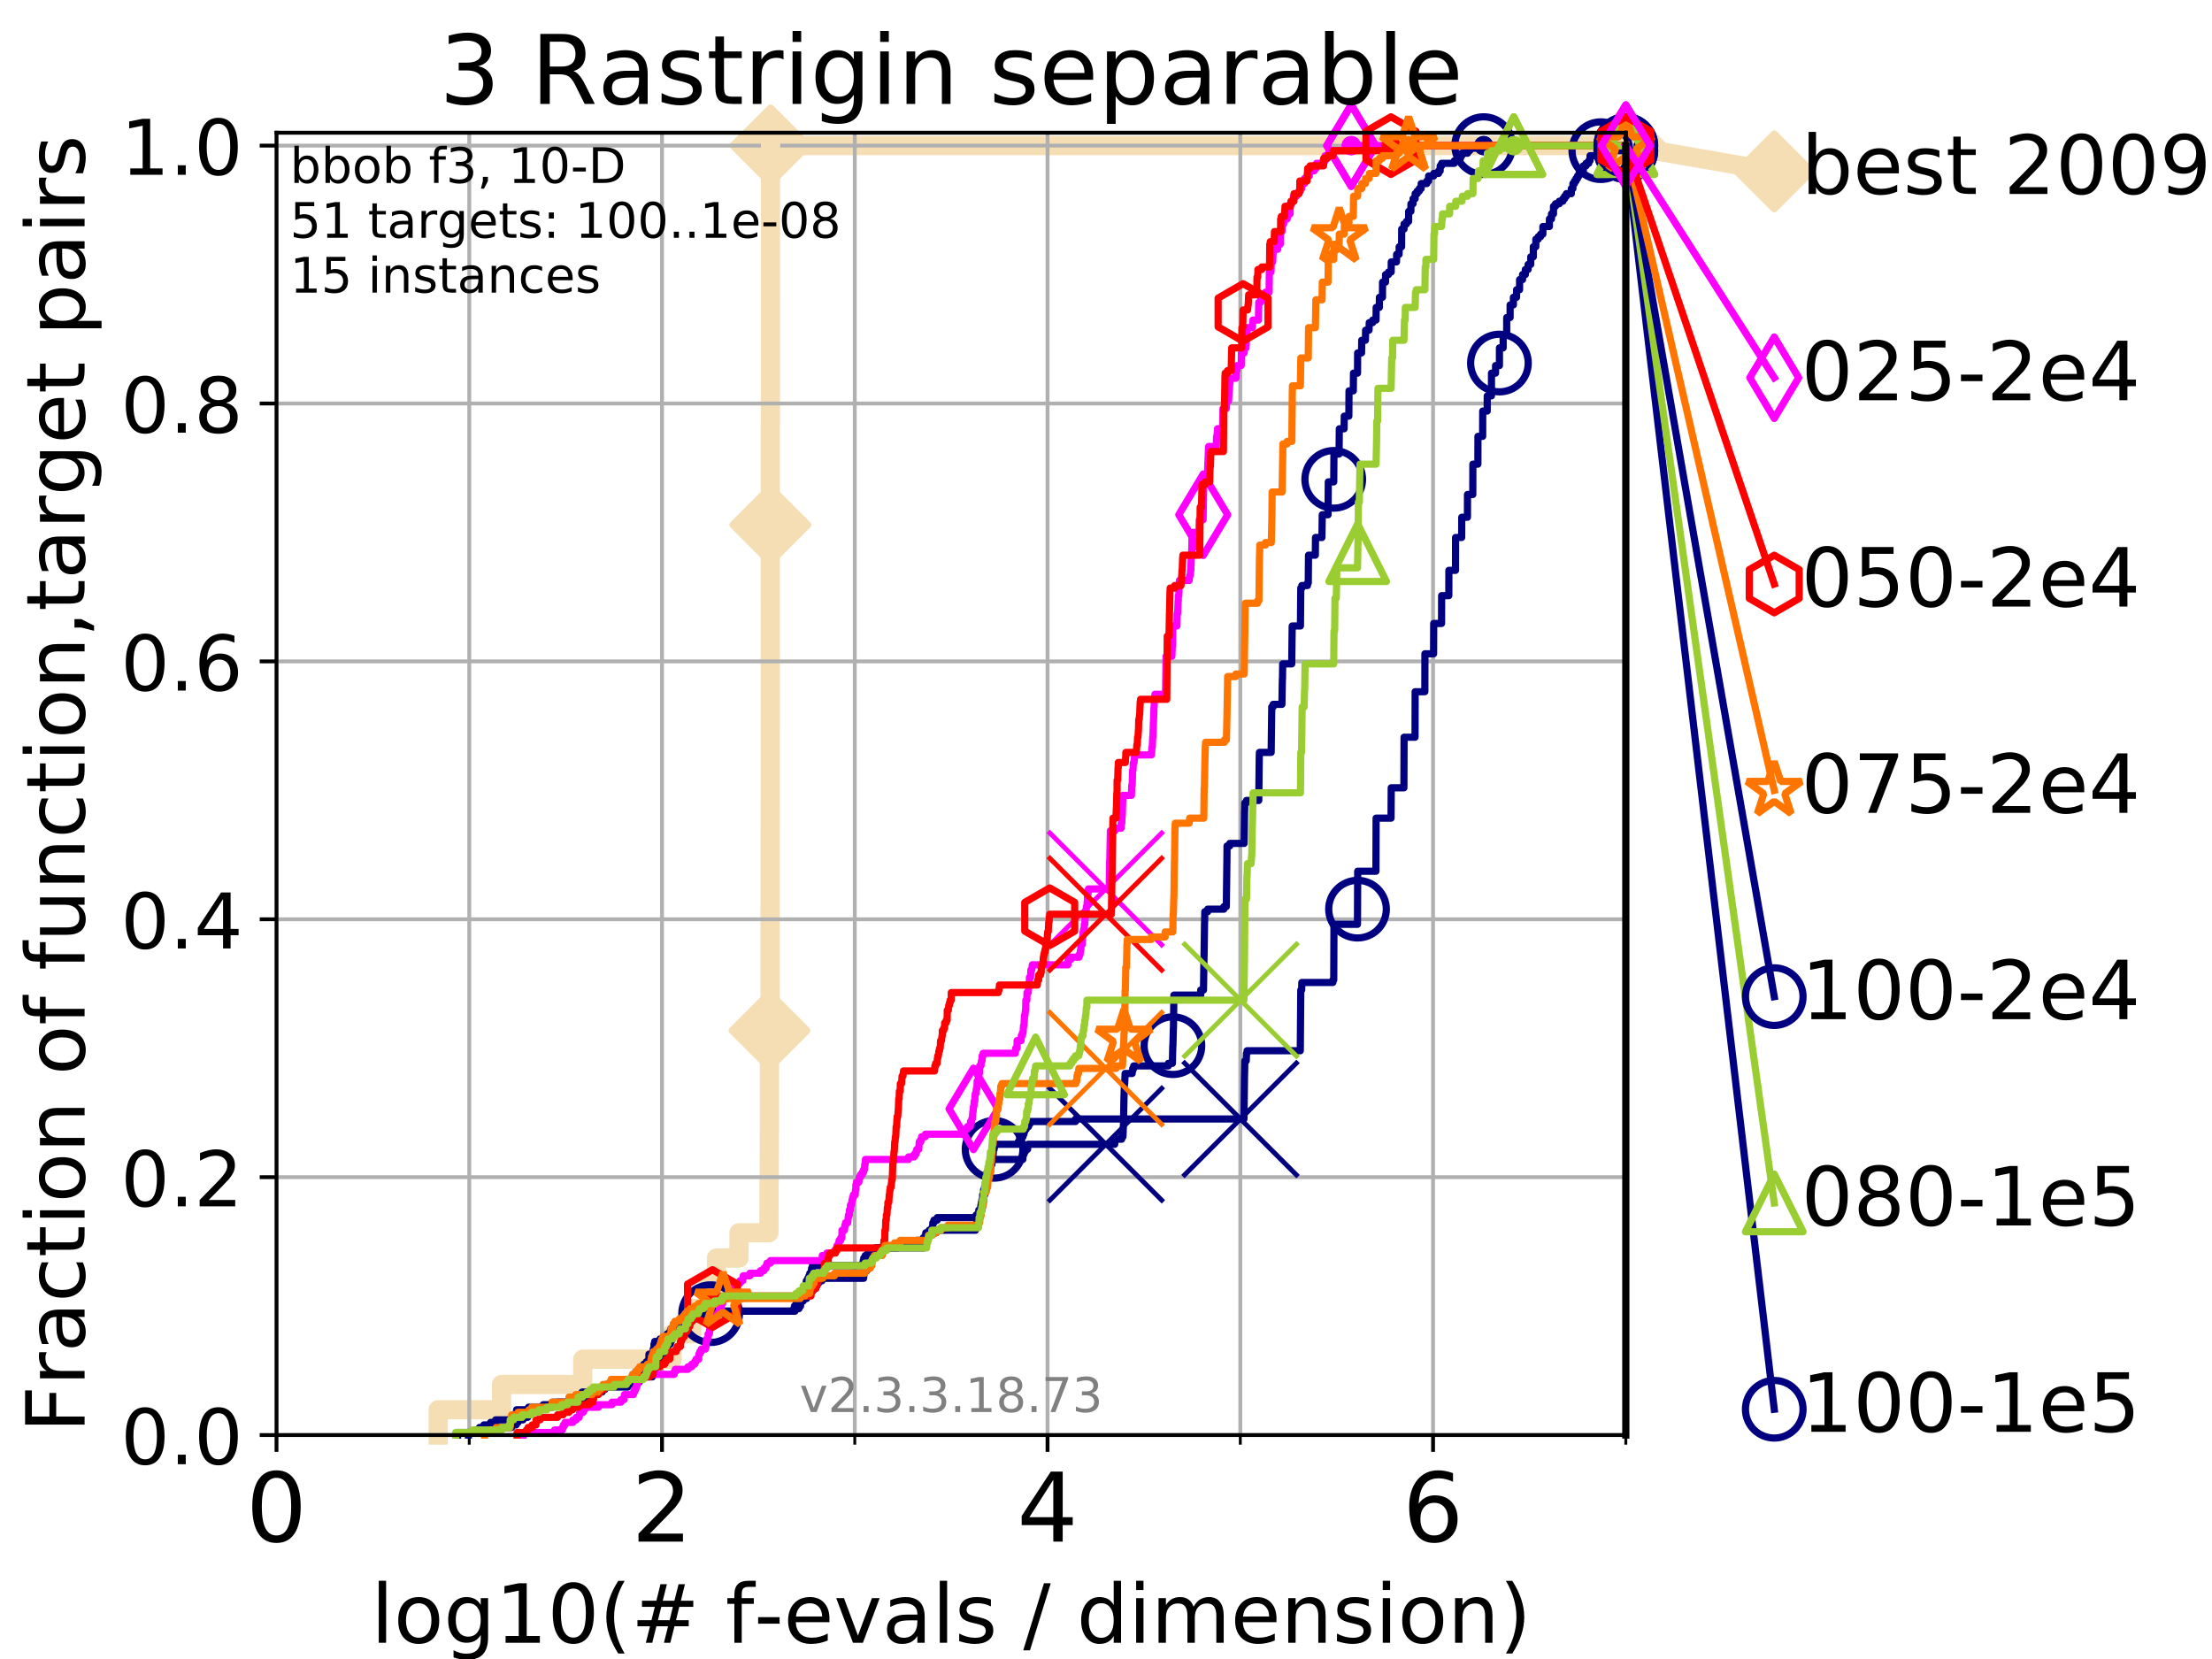 <?xml version="1.0" encoding="utf-8" standalone="no"?>
<!DOCTYPE svg PUBLIC "-//W3C//DTD SVG 1.1//EN"
  "http://www.w3.org/Graphics/SVG/1.1/DTD/svg11.dtd">
<!-- Created with matplotlib (https://matplotlib.org/) -->
<svg height="345.6pt" version="1.1" viewBox="0 0 460.8 345.6" width="460.8pt" xmlns="http://www.w3.org/2000/svg" xmlns:xlink="http://www.w3.org/1999/xlink">
 <defs>
  <style type="text/css">
*{stroke-linecap:butt;stroke-linejoin:round;}
  </style>
 </defs>
 <g id="figure_1">
  <g id="patch_1">
   <path d="M 0 345.6 
L 460.8 345.6 
L 460.8 0 
L 0 0 
z
" style="fill:#ffffff;"/>
  </g>
  <g id="axes_1">
   <g id="patch_2">
    <path d="M 57.6 298.944 
L 338.688 298.944 
L 338.688 27.648 
L 57.6 27.648 
z
" style="fill:#ffffff;"/>
   </g>
   <g id="line2d_1">
    <path d="M 91.284 298.944 
L 91.284 293.677 
L 104.474 293.677 
L 104.474 288.41 
L 121.4 288.41 
L 121.4 283.143 
L 140.027 283.143 
L 140.027 277.877 
L 144.112 277.877 
L 144.112 272.61 
L 147.56 272.61 
L 147.56 267.343 
L 149.251 267.343 
L 149.251 262.076 
L 153.946 262.076 
L 153.946 256.809 
L 160.191 256.809 
L 160.191 251.542 
L 160.196 251.542 
L 160.196 246.275 
L 160.249 246.275 
L 160.249 241.009 
L 160.274 241.009 
L 160.274 235.742 
L 160.283 235.742 
L 160.283 230.475 
L 160.288 230.475 
L 160.288 225.208 
L 160.293 225.208 
L 160.293 214.674 
L 160.303 214.674 
L 160.303 209.407 
L 160.418 209.407 
L 160.418 204.141 
L 160.423 204.141 
L 160.423 188.34 
L 160.428 188.34 
L 160.428 172.539 
L 160.442 172.539 
L 160.442 167.272 
L 160.452 167.272 
L 160.452 151.472 
L 160.456 151.472 
L 160.456 135.671 
L 160.461 135.671 
L 160.461 125.138 
L 160.471 125.138 
L 160.471 109.337 
L 160.476 109.337 
L 160.476 88.27 
L 160.485 88.27 
L 160.485 83.003 
L 160.49 83.003 
L 160.49 61.935 
L 160.495 61.935 
L 160.495 56.668 
L 160.5 56.668 
L 160.5 51.402 
L 160.504 51.402 
L 160.504 35.601 
L 160.514 35.601 
L 160.514 30.334 
L 338.688 30.334 
" style="fill:none;stroke:#f5deb3;stroke-linecap:square;stroke-width:4;"/>
   </g>
   <g id="line2d_2">
    <defs>
     <path d="M -0 7.778 
L 7.778 0 
L 0 -7.778 
L -7.778 -0 
z
" id="m416ddddde7" style="stroke:#f5deb3;stroke-linejoin:miter;stroke-width:1.5;"/>
    </defs>
    <g>
     <use style="fill:#f5deb3;stroke:#f5deb3;stroke-linejoin:miter;stroke-width:1.5;" x="160.303" xlink:href="#m416ddddde7" y="214.674"/>
     <use style="fill:#f5deb3;stroke:#f5deb3;stroke-linejoin:miter;stroke-width:1.5;" x="160.471" xlink:href="#m416ddddde7" y="109.337"/>
     <use style="fill:#f5deb3;stroke:#f5deb3;stroke-linejoin:miter;stroke-width:1.5;" x="160.514" xlink:href="#m416ddddde7" y="30.334"/>
     <use style="fill:#f5deb3;stroke:#f5deb3;stroke-linejoin:miter;stroke-width:1.5;" x="160.514" xlink:href="#m416ddddde7" y="30.334"/>
     <use style="fill:#f5deb3;stroke:#f5deb3;stroke-linejoin:miter;stroke-width:1.5;" x="338.688" xlink:href="#m416ddddde7" y="30.334"/>
    </g>
   </g>
   <g id="line2d_3">
    <path style="fill:none;stroke:#f5deb3;stroke-linecap:square;stroke-width:4;"/>
    <g/>
   </g>
   <g id="line2d_4">
    <path d="M 338.688 30.334 
L 369.608 35.706 
" style="fill:none;stroke:#f5deb3;stroke-linecap:square;stroke-width:4;"/>
    <g>
     <use style="fill:#f5deb3;stroke:#f5deb3;stroke-linejoin:miter;stroke-width:1.5;" x="338.688" xlink:href="#m416ddddde7" y="30.334"/>
     <use style="fill:#f5deb3;stroke:#f5deb3;stroke-linejoin:miter;stroke-width:1.5;" x="369.608" xlink:href="#m416ddddde7" y="35.706"/>
    </g>
   </g>
   <g id="matplotlib.axis_1">
    <g id="xtick_1">
     <g id="line2d_5">
      <path clip-path="url(#p34178d9aec)" d="M 57.6 298.944 
L 57.6 27.648 
" style="fill:none;stroke:#b0b0b0;stroke-linecap:square;stroke-width:0.8;"/>
     </g>
     <g id="line2d_6">
      <defs>
       <path d="M 0 0 
L 0 3.5 
" id="m41a153e494" style="stroke:#000000;stroke-width:0.8;"/>
      </defs>
      <g>
       <use style="stroke:#000000;stroke-width:0.8;" x="57.6" xlink:href="#m41a153e494" y="298.944"/>
      </g>
     </g>
     <g id="text_1">
      <!-- 0 -->
      <defs>
       <path d="M 31.781 66.406 
Q 24.172 66.406 20.328 58.906 
Q 16.5 51.422 16.5 36.375 
Q 16.5 21.391 20.328 13.891 
Q 24.172 6.391 31.781 6.391 
Q 39.453 6.391 43.281 13.891 
Q 47.125 21.391 47.125 36.375 
Q 47.125 51.422 43.281 58.906 
Q 39.453 66.406 31.781 66.406 
z
M 31.781 74.219 
Q 44.047 74.219 50.516 64.516 
Q 56.984 54.828 56.984 36.375 
Q 56.984 17.969 50.516 8.266 
Q 44.047 -1.422 31.781 -1.422 
Q 19.531 -1.422 13.062 8.266 
Q 6.594 17.969 6.594 36.375 
Q 6.594 54.828 13.062 64.516 
Q 19.531 74.219 31.781 74.219 
z
" id="DejaVuSans-48"/>
      </defs>
      <g transform="translate(51.237 321.141)scale(0.2 -0.2)">
       <use xlink:href="#DejaVuSans-48"/>
      </g>
     </g>
    </g>
    <g id="xtick_2">
     <g id="line2d_7">
      <path clip-path="url(#p34178d9aec)" d="M 137.911 298.944 
L 137.911 27.648 
" style="fill:none;stroke:#b0b0b0;stroke-linecap:square;stroke-width:0.8;"/>
     </g>
     <g id="line2d_8">
      <g>
       <use style="stroke:#000000;stroke-width:0.8;" x="137.911" xlink:href="#m41a153e494" y="298.944"/>
      </g>
     </g>
     <g id="text_2">
      <!-- 2 -->
      <defs>
       <path d="M 19.188 8.297 
L 53.609 8.297 
L 53.609 0 
L 7.328 0 
L 7.328 8.297 
Q 12.938 14.109 22.625 23.891 
Q 32.328 33.688 34.812 36.531 
Q 39.547 41.844 41.422 45.531 
Q 43.312 49.219 43.312 52.781 
Q 43.312 58.594 39.234 62.25 
Q 35.156 65.922 28.609 65.922 
Q 23.969 65.922 18.812 64.312 
Q 13.672 62.703 7.812 59.422 
L 7.812 69.391 
Q 13.766 71.781 18.938 73 
Q 24.125 74.219 28.422 74.219 
Q 39.75 74.219 46.484 68.547 
Q 53.219 62.891 53.219 53.422 
Q 53.219 48.922 51.531 44.891 
Q 49.859 40.875 45.406 35.406 
Q 44.188 33.984 37.641 27.219 
Q 31.109 20.453 19.188 8.297 
z
" id="DejaVuSans-50"/>
      </defs>
      <g transform="translate(131.548 321.141)scale(0.2 -0.2)">
       <use xlink:href="#DejaVuSans-50"/>
      </g>
     </g>
    </g>
    <g id="xtick_3">
     <g id="line2d_9">
      <path clip-path="url(#p34178d9aec)" d="M 218.222 298.944 
L 218.222 27.648 
" style="fill:none;stroke:#b0b0b0;stroke-linecap:square;stroke-width:0.8;"/>
     </g>
     <g id="line2d_10">
      <g>
       <use style="stroke:#000000;stroke-width:0.8;" x="218.222" xlink:href="#m41a153e494" y="298.944"/>
      </g>
     </g>
     <g id="text_3">
      <!-- 4 -->
      <defs>
       <path d="M 37.797 64.312 
L 12.891 25.391 
L 37.797 25.391 
z
M 35.203 72.906 
L 47.609 72.906 
L 47.609 25.391 
L 58.016 25.391 
L 58.016 17.188 
L 47.609 17.188 
L 47.609 0 
L 37.797 0 
L 37.797 17.188 
L 4.891 17.188 
L 4.891 26.703 
z
" id="DejaVuSans-52"/>
      </defs>
      <g transform="translate(211.859 321.141)scale(0.2 -0.2)">
       <use xlink:href="#DejaVuSans-52"/>
      </g>
     </g>
    </g>
    <g id="xtick_4">
     <g id="line2d_11">
      <path clip-path="url(#p34178d9aec)" d="M 298.533 298.944 
L 298.533 27.648 
" style="fill:none;stroke:#b0b0b0;stroke-linecap:square;stroke-width:0.8;"/>
     </g>
     <g id="line2d_12">
      <g>
       <use style="stroke:#000000;stroke-width:0.8;" x="298.533" xlink:href="#m41a153e494" y="298.944"/>
      </g>
     </g>
     <g id="text_4">
      <!-- 6 -->
      <defs>
       <path d="M 33.016 40.375 
Q 26.375 40.375 22.484 35.828 
Q 18.609 31.297 18.609 23.391 
Q 18.609 15.531 22.484 10.953 
Q 26.375 6.391 33.016 6.391 
Q 39.656 6.391 43.531 10.953 
Q 47.406 15.531 47.406 23.391 
Q 47.406 31.297 43.531 35.828 
Q 39.656 40.375 33.016 40.375 
z
M 52.594 71.297 
L 52.594 62.312 
Q 48.875 64.062 45.094 64.984 
Q 41.312 65.922 37.594 65.922 
Q 27.828 65.922 22.672 59.328 
Q 17.531 52.734 16.797 39.406 
Q 19.672 43.656 24.016 45.922 
Q 28.375 48.188 33.594 48.188 
Q 44.578 48.188 50.953 41.516 
Q 57.328 34.859 57.328 23.391 
Q 57.328 12.156 50.688 5.359 
Q 44.047 -1.422 33.016 -1.422 
Q 20.359 -1.422 13.672 8.266 
Q 6.984 17.969 6.984 36.375 
Q 6.984 53.656 15.188 63.938 
Q 23.391 74.219 37.203 74.219 
Q 40.922 74.219 44.703 73.484 
Q 48.484 72.75 52.594 71.297 
z
" id="DejaVuSans-54"/>
      </defs>
      <g transform="translate(292.17 321.141)scale(0.2 -0.2)">
       <use xlink:href="#DejaVuSans-54"/>
      </g>
     </g>
    </g>
    <g id="xtick_5">
     <g id="line2d_13">
      <path clip-path="url(#p34178d9aec)" d="M 97.755 298.944 
L 97.755 27.648 
" style="fill:none;stroke:#b0b0b0;stroke-linecap:square;stroke-width:0.8;"/>
     </g>
     <g id="line2d_14">
      <defs>
       <path d="M 0 0 
L 0 2 
" id="m5b631d7ac0" style="stroke:#000000;stroke-width:0.6;"/>
      </defs>
      <g>
       <use style="stroke:#000000;stroke-width:0.6;" x="97.755" xlink:href="#m5b631d7ac0" y="298.944"/>
      </g>
     </g>
    </g>
    <g id="xtick_6">
     <g id="line2d_15">
      <path clip-path="url(#p34178d9aec)" d="M 178.066 298.944 
L 178.066 27.648 
" style="fill:none;stroke:#b0b0b0;stroke-linecap:square;stroke-width:0.8;"/>
     </g>
     <g id="line2d_16">
      <g>
       <use style="stroke:#000000;stroke-width:0.6;" x="178.066" xlink:href="#m5b631d7ac0" y="298.944"/>
      </g>
     </g>
    </g>
    <g id="xtick_7">
     <g id="line2d_17">
      <path clip-path="url(#p34178d9aec)" d="M 258.377 298.944 
L 258.377 27.648 
" style="fill:none;stroke:#b0b0b0;stroke-linecap:square;stroke-width:0.8;"/>
     </g>
     <g id="line2d_18">
      <g>
       <use style="stroke:#000000;stroke-width:0.6;" x="258.377" xlink:href="#m5b631d7ac0" y="298.944"/>
      </g>
     </g>
    </g>
    <g id="xtick_8">
     <g id="line2d_19">
      <path clip-path="url(#p34178d9aec)" d="M 338.688 298.944 
L 338.688 27.648 
" style="fill:none;stroke:#b0b0b0;stroke-linecap:square;stroke-width:0.8;"/>
     </g>
     <g id="line2d_20">
      <g>
       <use style="stroke:#000000;stroke-width:0.6;" x="338.688" xlink:href="#m5b631d7ac0" y="298.944"/>
      </g>
     </g>
    </g>
    <g id="text_5">
     <!-- log10(# f-evals / dimension) -->
     <defs>
      <path d="M 9.422 75.984 
L 18.406 75.984 
L 18.406 0 
L 9.422 0 
z
" id="DejaVuSans-108"/>
      <path d="M 30.609 48.391 
Q 23.391 48.391 19.188 42.75 
Q 14.984 37.109 14.984 27.297 
Q 14.984 17.484 19.156 11.844 
Q 23.344 6.203 30.609 6.203 
Q 37.797 6.203 41.984 11.859 
Q 46.188 17.531 46.188 27.297 
Q 46.188 37.016 41.984 42.703 
Q 37.797 48.391 30.609 48.391 
z
M 30.609 56 
Q 42.328 56 49.016 48.375 
Q 55.719 40.766 55.719 27.297 
Q 55.719 13.875 49.016 6.219 
Q 42.328 -1.422 30.609 -1.422 
Q 18.844 -1.422 12.172 6.219 
Q 5.516 13.875 5.516 27.297 
Q 5.516 40.766 12.172 48.375 
Q 18.844 56 30.609 56 
z
" id="DejaVuSans-111"/>
      <path d="M 45.406 27.984 
Q 45.406 37.75 41.375 43.109 
Q 37.359 48.484 30.078 48.484 
Q 22.859 48.484 18.828 43.109 
Q 14.797 37.75 14.797 27.984 
Q 14.797 18.266 18.828 12.891 
Q 22.859 7.516 30.078 7.516 
Q 37.359 7.516 41.375 12.891 
Q 45.406 18.266 45.406 27.984 
z
M 54.391 6.781 
Q 54.391 -7.172 48.188 -13.984 
Q 42 -20.797 29.203 -20.797 
Q 24.469 -20.797 20.266 -20.094 
Q 16.062 -19.391 12.109 -17.922 
L 12.109 -9.188 
Q 16.062 -11.328 19.922 -12.344 
Q 23.781 -13.375 27.781 -13.375 
Q 36.625 -13.375 41.016 -8.766 
Q 45.406 -4.156 45.406 5.172 
L 45.406 9.625 
Q 42.625 4.781 38.281 2.391 
Q 33.938 0 27.875 0 
Q 17.828 0 11.672 7.656 
Q 5.516 15.328 5.516 27.984 
Q 5.516 40.672 11.672 48.328 
Q 17.828 56 27.875 56 
Q 33.938 56 38.281 53.609 
Q 42.625 51.219 45.406 46.391 
L 45.406 54.688 
L 54.391 54.688 
z
" id="DejaVuSans-103"/>
      <path d="M 12.406 8.297 
L 28.516 8.297 
L 28.516 63.922 
L 10.984 60.406 
L 10.984 69.391 
L 28.422 72.906 
L 38.281 72.906 
L 38.281 8.297 
L 54.391 8.297 
L 54.391 0 
L 12.406 0 
z
" id="DejaVuSans-49"/>
      <path d="M 31 75.875 
Q 24.469 64.656 21.281 53.656 
Q 18.109 42.672 18.109 31.391 
Q 18.109 20.125 21.312 9.062 
Q 24.516 -2 31 -13.188 
L 23.188 -13.188 
Q 15.875 -1.703 12.234 9.375 
Q 8.594 20.453 8.594 31.391 
Q 8.594 42.281 12.203 53.312 
Q 15.828 64.359 23.188 75.875 
z
" id="DejaVuSans-40"/>
      <path d="M 51.125 44 
L 36.922 44 
L 32.812 27.688 
L 47.125 27.688 
z
M 43.797 71.781 
L 38.719 51.516 
L 52.984 51.516 
L 58.109 71.781 
L 65.922 71.781 
L 60.891 51.516 
L 76.125 51.516 
L 76.125 44 
L 58.984 44 
L 54.984 27.688 
L 70.516 27.688 
L 70.516 20.219 
L 53.078 20.219 
L 48 0 
L 40.188 0 
L 45.219 20.219 
L 30.906 20.219 
L 25.875 0 
L 18.016 0 
L 23.094 20.219 
L 7.719 20.219 
L 7.719 27.688 
L 24.906 27.688 
L 29 44 
L 13.281 44 
L 13.281 51.516 
L 30.906 51.516 
L 35.891 71.781 
z
" id="DejaVuSans-35"/>
      <path id="DejaVuSans-32"/>
      <path d="M 37.109 75.984 
L 37.109 68.5 
L 28.516 68.5 
Q 23.688 68.5 21.797 66.547 
Q 19.922 64.594 19.922 59.516 
L 19.922 54.688 
L 34.719 54.688 
L 34.719 47.703 
L 19.922 47.703 
L 19.922 0 
L 10.891 0 
L 10.891 47.703 
L 2.297 47.703 
L 2.297 54.688 
L 10.891 54.688 
L 10.891 58.5 
Q 10.891 67.625 15.141 71.797 
Q 19.391 75.984 28.609 75.984 
z
" id="DejaVuSans-102"/>
      <path d="M 4.891 31.391 
L 31.203 31.391 
L 31.203 23.391 
L 4.891 23.391 
z
" id="DejaVuSans-45"/>
      <path d="M 56.203 29.594 
L 56.203 25.203 
L 14.891 25.203 
Q 15.484 15.922 20.484 11.062 
Q 25.484 6.203 34.422 6.203 
Q 39.594 6.203 44.453 7.469 
Q 49.312 8.734 54.109 11.281 
L 54.109 2.781 
Q 49.266 0.734 44.188 -0.344 
Q 39.109 -1.422 33.891 -1.422 
Q 20.797 -1.422 13.156 6.188 
Q 5.516 13.812 5.516 26.812 
Q 5.516 40.234 12.766 48.109 
Q 20.016 56 32.328 56 
Q 43.359 56 49.781 48.891 
Q 56.203 41.797 56.203 29.594 
z
M 47.219 32.234 
Q 47.125 39.594 43.094 43.984 
Q 39.062 48.391 32.422 48.391 
Q 24.906 48.391 20.391 44.141 
Q 15.875 39.891 15.188 32.172 
z
" id="DejaVuSans-101"/>
      <path d="M 2.984 54.688 
L 12.5 54.688 
L 29.594 8.797 
L 46.688 54.688 
L 56.203 54.688 
L 35.688 0 
L 23.484 0 
z
" id="DejaVuSans-118"/>
      <path d="M 34.281 27.484 
Q 23.391 27.484 19.188 25 
Q 14.984 22.516 14.984 16.5 
Q 14.984 11.719 18.141 8.906 
Q 21.297 6.109 26.703 6.109 
Q 34.188 6.109 38.703 11.406 
Q 43.219 16.703 43.219 25.484 
L 43.219 27.484 
z
M 52.203 31.203 
L 52.203 0 
L 43.219 0 
L 43.219 8.297 
Q 40.141 3.328 35.547 0.953 
Q 30.953 -1.422 24.312 -1.422 
Q 15.922 -1.422 10.953 3.297 
Q 6 8.016 6 15.922 
Q 6 25.141 12.172 29.828 
Q 18.359 34.516 30.609 34.516 
L 43.219 34.516 
L 43.219 35.406 
Q 43.219 41.609 39.141 45 
Q 35.062 48.391 27.688 48.391 
Q 23 48.391 18.547 47.266 
Q 14.109 46.141 10.016 43.891 
L 10.016 52.203 
Q 14.938 54.109 19.578 55.047 
Q 24.219 56 28.609 56 
Q 40.484 56 46.344 49.844 
Q 52.203 43.703 52.203 31.203 
z
" id="DejaVuSans-97"/>
      <path d="M 44.281 53.078 
L 44.281 44.578 
Q 40.484 46.531 36.375 47.5 
Q 32.281 48.484 27.875 48.484 
Q 21.188 48.484 17.844 46.438 
Q 14.5 44.391 14.5 40.281 
Q 14.5 37.156 16.891 35.375 
Q 19.281 33.594 26.516 31.984 
L 29.594 31.297 
Q 39.156 29.25 43.188 25.516 
Q 47.219 21.781 47.219 15.094 
Q 47.219 7.469 41.188 3.016 
Q 35.156 -1.422 24.609 -1.422 
Q 20.219 -1.422 15.453 -0.562 
Q 10.688 0.297 5.422 2 
L 5.422 11.281 
Q 10.406 8.688 15.234 7.391 
Q 20.062 6.109 24.812 6.109 
Q 31.156 6.109 34.562 8.281 
Q 37.984 10.453 37.984 14.406 
Q 37.984 18.062 35.516 20.016 
Q 33.062 21.969 24.703 23.781 
L 21.578 24.516 
Q 13.234 26.266 9.516 29.906 
Q 5.812 33.547 5.812 39.891 
Q 5.812 47.609 11.281 51.797 
Q 16.75 56 26.812 56 
Q 31.781 56 36.172 55.266 
Q 40.578 54.547 44.281 53.078 
z
" id="DejaVuSans-115"/>
      <path d="M 25.391 72.906 
L 33.688 72.906 
L 8.297 -9.281 
L 0 -9.281 
z
" id="DejaVuSans-47"/>
      <path d="M 45.406 46.391 
L 45.406 75.984 
L 54.391 75.984 
L 54.391 0 
L 45.406 0 
L 45.406 8.203 
Q 42.578 3.328 38.25 0.953 
Q 33.938 -1.422 27.875 -1.422 
Q 17.969 -1.422 11.734 6.484 
Q 5.516 14.406 5.516 27.297 
Q 5.516 40.188 11.734 48.094 
Q 17.969 56 27.875 56 
Q 33.938 56 38.25 53.625 
Q 42.578 51.266 45.406 46.391 
z
M 14.797 27.297 
Q 14.797 17.391 18.875 11.75 
Q 22.953 6.109 30.078 6.109 
Q 37.203 6.109 41.297 11.75 
Q 45.406 17.391 45.406 27.297 
Q 45.406 37.203 41.297 42.844 
Q 37.203 48.484 30.078 48.484 
Q 22.953 48.484 18.875 42.844 
Q 14.797 37.203 14.797 27.297 
z
" id="DejaVuSans-100"/>
      <path d="M 9.422 54.688 
L 18.406 54.688 
L 18.406 0 
L 9.422 0 
z
M 9.422 75.984 
L 18.406 75.984 
L 18.406 64.594 
L 9.422 64.594 
z
" id="DejaVuSans-105"/>
      <path d="M 52 44.188 
Q 55.375 50.25 60.062 53.125 
Q 64.75 56 71.094 56 
Q 79.641 56 84.281 50.016 
Q 88.922 44.047 88.922 33.016 
L 88.922 0 
L 79.891 0 
L 79.891 32.719 
Q 79.891 40.578 77.094 44.375 
Q 74.312 48.188 68.609 48.188 
Q 61.625 48.188 57.562 43.547 
Q 53.516 38.922 53.516 30.906 
L 53.516 0 
L 44.484 0 
L 44.484 32.719 
Q 44.484 40.625 41.703 44.406 
Q 38.922 48.188 33.109 48.188 
Q 26.219 48.188 22.156 43.531 
Q 18.109 38.875 18.109 30.906 
L 18.109 0 
L 9.078 0 
L 9.078 54.688 
L 18.109 54.688 
L 18.109 46.188 
Q 21.188 51.219 25.484 53.609 
Q 29.781 56 35.688 56 
Q 41.656 56 45.828 52.969 
Q 50 49.953 52 44.188 
z
" id="DejaVuSans-109"/>
      <path d="M 54.891 33.016 
L 54.891 0 
L 45.906 0 
L 45.906 32.719 
Q 45.906 40.484 42.875 44.328 
Q 39.844 48.188 33.797 48.188 
Q 26.516 48.188 22.312 43.547 
Q 18.109 38.922 18.109 30.906 
L 18.109 0 
L 9.078 0 
L 9.078 54.688 
L 18.109 54.688 
L 18.109 46.188 
Q 21.344 51.125 25.703 53.562 
Q 30.078 56 35.797 56 
Q 45.219 56 50.047 50.172 
Q 54.891 44.344 54.891 33.016 
z
" id="DejaVuSans-110"/>
      <path d="M 8.016 75.875 
L 15.828 75.875 
Q 23.141 64.359 26.781 53.312 
Q 30.422 42.281 30.422 31.391 
Q 30.422 20.453 26.781 9.375 
Q 23.141 -1.703 15.828 -13.188 
L 8.016 -13.188 
Q 14.5 -2 17.703 9.062 
Q 20.906 20.125 20.906 31.391 
Q 20.906 42.672 17.703 53.656 
Q 14.5 64.656 8.016 75.875 
z
" id="DejaVuSans-41"/>
     </defs>
     <g transform="translate(77.303 342.218)scale(0.17 -0.17)">
      <use xlink:href="#DejaVuSans-108"/>
      <use x="27.783" xlink:href="#DejaVuSans-111"/>
      <use x="88.965" xlink:href="#DejaVuSans-103"/>
      <use x="152.441" xlink:href="#DejaVuSans-49"/>
      <use x="216.064" xlink:href="#DejaVuSans-48"/>
      <use x="279.688" xlink:href="#DejaVuSans-40"/>
      <use x="318.701" xlink:href="#DejaVuSans-35"/>
      <use x="402.49" xlink:href="#DejaVuSans-32"/>
      <use x="434.277" xlink:href="#DejaVuSans-102"/>
      <use x="469.404" xlink:href="#DejaVuSans-45"/>
      <use x="505.488" xlink:href="#DejaVuSans-101"/>
      <use x="567.012" xlink:href="#DejaVuSans-118"/>
      <use x="626.191" xlink:href="#DejaVuSans-97"/>
      <use x="687.471" xlink:href="#DejaVuSans-108"/>
      <use x="715.254" xlink:href="#DejaVuSans-115"/>
      <use x="767.354" xlink:href="#DejaVuSans-32"/>
      <use x="799.141" xlink:href="#DejaVuSans-47"/>
      <use x="832.832" xlink:href="#DejaVuSans-32"/>
      <use x="864.619" xlink:href="#DejaVuSans-100"/>
      <use x="928.096" xlink:href="#DejaVuSans-105"/>
      <use x="955.879" xlink:href="#DejaVuSans-109"/>
      <use x="1053.291" xlink:href="#DejaVuSans-101"/>
      <use x="1114.814" xlink:href="#DejaVuSans-110"/>
      <use x="1178.193" xlink:href="#DejaVuSans-115"/>
      <use x="1230.293" xlink:href="#DejaVuSans-105"/>
      <use x="1258.076" xlink:href="#DejaVuSans-111"/>
      <use x="1319.258" xlink:href="#DejaVuSans-110"/>
      <use x="1382.637" xlink:href="#DejaVuSans-41"/>
     </g>
    </g>
   </g>
   <g id="matplotlib.axis_2">
    <g id="ytick_1">
     <g id="line2d_21">
      <path clip-path="url(#p34178d9aec)" d="M 57.6 298.944 
L 338.688 298.944 
" style="fill:none;stroke:#b0b0b0;stroke-linecap:square;stroke-width:0.8;"/>
     </g>
     <g id="line2d_22">
      <defs>
       <path d="M 0 0 
L -3.5 0 
" id="mbc970f8e6c" style="stroke:#000000;stroke-width:0.8;"/>
      </defs>
      <g>
       <use style="stroke:#000000;stroke-width:0.8;" x="57.6" xlink:href="#mbc970f8e6c" y="298.944"/>
      </g>
     </g>
     <g id="text_6">
      <!-- 0.0 -->
      <defs>
       <path d="M 10.688 12.406 
L 21 12.406 
L 21 0 
L 10.688 0 
z
" id="DejaVuSans-46"/>
      </defs>
      <g transform="translate(25.155 305.023)scale(0.16 -0.16)">
       <use xlink:href="#DejaVuSans-48"/>
       <use x="63.623" xlink:href="#DejaVuSans-46"/>
       <use x="95.41" xlink:href="#DejaVuSans-48"/>
      </g>
     </g>
    </g>
    <g id="ytick_2">
     <g id="line2d_23">
      <path clip-path="url(#p34178d9aec)" d="M 57.6 245.222 
L 338.688 245.222 
" style="fill:none;stroke:#b0b0b0;stroke-linecap:square;stroke-width:0.8;"/>
     </g>
     <g id="line2d_24">
      <g>
       <use style="stroke:#000000;stroke-width:0.8;" x="57.6" xlink:href="#mbc970f8e6c" y="245.222"/>
      </g>
     </g>
     <g id="text_7">
      <!-- 0.2 -->
      <g transform="translate(25.155 251.301)scale(0.16 -0.16)">
       <use xlink:href="#DejaVuSans-48"/>
       <use x="63.623" xlink:href="#DejaVuSans-46"/>
       <use x="95.41" xlink:href="#DejaVuSans-50"/>
      </g>
     </g>
    </g>
    <g id="ytick_3">
     <g id="line2d_25">
      <path clip-path="url(#p34178d9aec)" d="M 57.6 191.5 
L 338.688 191.5 
" style="fill:none;stroke:#b0b0b0;stroke-linecap:square;stroke-width:0.8;"/>
     </g>
     <g id="line2d_26">
      <g>
       <use style="stroke:#000000;stroke-width:0.8;" x="57.6" xlink:href="#mbc970f8e6c" y="191.5"/>
      </g>
     </g>
     <g id="text_8">
      <!-- 0.4 -->
      <g transform="translate(25.155 197.579)scale(0.16 -0.16)">
       <use xlink:href="#DejaVuSans-48"/>
       <use x="63.623" xlink:href="#DejaVuSans-46"/>
       <use x="95.41" xlink:href="#DejaVuSans-52"/>
      </g>
     </g>
    </g>
    <g id="ytick_4">
     <g id="line2d_27">
      <path clip-path="url(#p34178d9aec)" d="M 57.6 137.778 
L 338.688 137.778 
" style="fill:none;stroke:#b0b0b0;stroke-linecap:square;stroke-width:0.8;"/>
     </g>
     <g id="line2d_28">
      <g>
       <use style="stroke:#000000;stroke-width:0.8;" x="57.6" xlink:href="#mbc970f8e6c" y="137.778"/>
      </g>
     </g>
     <g id="text_9">
      <!-- 0.6 -->
      <g transform="translate(25.155 143.857)scale(0.16 -0.16)">
       <use xlink:href="#DejaVuSans-48"/>
       <use x="63.623" xlink:href="#DejaVuSans-46"/>
       <use x="95.41" xlink:href="#DejaVuSans-54"/>
      </g>
     </g>
    </g>
    <g id="ytick_5">
     <g id="line2d_29">
      <path clip-path="url(#p34178d9aec)" d="M 57.6 84.056 
L 338.688 84.056 
" style="fill:none;stroke:#b0b0b0;stroke-linecap:square;stroke-width:0.8;"/>
     </g>
     <g id="line2d_30">
      <g>
       <use style="stroke:#000000;stroke-width:0.8;" x="57.6" xlink:href="#mbc970f8e6c" y="84.056"/>
      </g>
     </g>
     <g id="text_10">
      <!-- 0.8 -->
      <defs>
       <path d="M 31.781 34.625 
Q 24.75 34.625 20.719 30.859 
Q 16.703 27.094 16.703 20.516 
Q 16.703 13.922 20.719 10.156 
Q 24.75 6.391 31.781 6.391 
Q 38.812 6.391 42.859 10.172 
Q 46.922 13.969 46.922 20.516 
Q 46.922 27.094 42.891 30.859 
Q 38.875 34.625 31.781 34.625 
z
M 21.922 38.812 
Q 15.578 40.375 12.031 44.719 
Q 8.5 49.078 8.5 55.328 
Q 8.5 64.062 14.719 69.141 
Q 20.953 74.219 31.781 74.219 
Q 42.672 74.219 48.875 69.141 
Q 55.078 64.062 55.078 55.328 
Q 55.078 49.078 51.531 44.719 
Q 48 40.375 41.703 38.812 
Q 48.828 37.156 52.797 32.312 
Q 56.781 27.484 56.781 20.516 
Q 56.781 9.906 50.312 4.234 
Q 43.844 -1.422 31.781 -1.422 
Q 19.734 -1.422 13.25 4.234 
Q 6.781 9.906 6.781 20.516 
Q 6.781 27.484 10.781 32.312 
Q 14.797 37.156 21.922 38.812 
z
M 18.312 54.391 
Q 18.312 48.734 21.844 45.562 
Q 25.391 42.391 31.781 42.391 
Q 38.141 42.391 41.719 45.562 
Q 45.312 48.734 45.312 54.391 
Q 45.312 60.062 41.719 63.234 
Q 38.141 66.406 31.781 66.406 
Q 25.391 66.406 21.844 63.234 
Q 18.312 60.062 18.312 54.391 
z
" id="DejaVuSans-56"/>
      </defs>
      <g transform="translate(25.155 90.135)scale(0.16 -0.16)">
       <use xlink:href="#DejaVuSans-48"/>
       <use x="63.623" xlink:href="#DejaVuSans-46"/>
       <use x="95.41" xlink:href="#DejaVuSans-56"/>
      </g>
     </g>
    </g>
    <g id="ytick_6">
     <g id="line2d_31">
      <path clip-path="url(#p34178d9aec)" d="M 57.6 30.334 
L 338.688 30.334 
" style="fill:none;stroke:#b0b0b0;stroke-linecap:square;stroke-width:0.8;"/>
     </g>
     <g id="line2d_32">
      <g>
       <use style="stroke:#000000;stroke-width:0.8;" x="57.6" xlink:href="#mbc970f8e6c" y="30.334"/>
      </g>
     </g>
     <g id="text_11">
      <!-- 1.0 -->
      <g transform="translate(25.155 36.413)scale(0.16 -0.16)">
       <use xlink:href="#DejaVuSans-49"/>
       <use x="63.623" xlink:href="#DejaVuSans-46"/>
       <use x="95.41" xlink:href="#DejaVuSans-48"/>
      </g>
     </g>
    </g>
    <g id="text_12">
     <!-- Fraction of function,target pairs -->
     <defs>
      <path d="M 9.812 72.906 
L 51.703 72.906 
L 51.703 64.594 
L 19.672 64.594 
L 19.672 43.109 
L 48.578 43.109 
L 48.578 34.812 
L 19.672 34.812 
L 19.672 0 
L 9.812 0 
z
" id="DejaVuSans-70"/>
      <path d="M 41.109 46.297 
Q 39.594 47.172 37.812 47.578 
Q 36.031 48 33.891 48 
Q 26.266 48 22.188 43.047 
Q 18.109 38.094 18.109 28.812 
L 18.109 0 
L 9.078 0 
L 9.078 54.688 
L 18.109 54.688 
L 18.109 46.188 
Q 20.953 51.172 25.484 53.578 
Q 30.031 56 36.531 56 
Q 37.453 56 38.578 55.875 
Q 39.703 55.766 41.062 55.516 
z
" id="DejaVuSans-114"/>
      <path d="M 48.781 52.594 
L 48.781 44.188 
Q 44.969 46.297 41.141 47.344 
Q 37.312 48.391 33.406 48.391 
Q 24.656 48.391 19.812 42.844 
Q 14.984 37.312 14.984 27.297 
Q 14.984 17.281 19.812 11.734 
Q 24.656 6.203 33.406 6.203 
Q 37.312 6.203 41.141 7.25 
Q 44.969 8.297 48.781 10.406 
L 48.781 2.094 
Q 45.016 0.344 40.984 -0.531 
Q 36.969 -1.422 32.422 -1.422 
Q 20.062 -1.422 12.781 6.344 
Q 5.516 14.109 5.516 27.297 
Q 5.516 40.672 12.859 48.328 
Q 20.219 56 33.016 56 
Q 37.156 56 41.109 55.141 
Q 45.062 54.297 48.781 52.594 
z
" id="DejaVuSans-99"/>
      <path d="M 18.312 70.219 
L 18.312 54.688 
L 36.812 54.688 
L 36.812 47.703 
L 18.312 47.703 
L 18.312 18.016 
Q 18.312 11.328 20.141 9.422 
Q 21.969 7.516 27.594 7.516 
L 36.812 7.516 
L 36.812 0 
L 27.594 0 
Q 17.188 0 13.234 3.875 
Q 9.281 7.766 9.281 18.016 
L 9.281 47.703 
L 2.688 47.703 
L 2.688 54.688 
L 9.281 54.688 
L 9.281 70.219 
z
" id="DejaVuSans-116"/>
      <path d="M 8.5 21.578 
L 8.5 54.688 
L 17.484 54.688 
L 17.484 21.922 
Q 17.484 14.156 20.5 10.266 
Q 23.531 6.391 29.594 6.391 
Q 36.859 6.391 41.078 11.031 
Q 45.312 15.672 45.312 23.688 
L 45.312 54.688 
L 54.297 54.688 
L 54.297 0 
L 45.312 0 
L 45.312 8.406 
Q 42.047 3.422 37.719 1 
Q 33.406 -1.422 27.688 -1.422 
Q 18.266 -1.422 13.375 4.438 
Q 8.5 10.297 8.5 21.578 
z
M 31.109 56 
z
" id="DejaVuSans-117"/>
      <path d="M 11.719 12.406 
L 22.016 12.406 
L 22.016 4 
L 14.016 -11.625 
L 7.719 -11.625 
L 11.719 4 
z
" id="DejaVuSans-44"/>
      <path d="M 18.109 8.203 
L 18.109 -20.797 
L 9.078 -20.797 
L 9.078 54.688 
L 18.109 54.688 
L 18.109 46.391 
Q 20.953 51.266 25.266 53.625 
Q 29.594 56 35.594 56 
Q 45.562 56 51.781 48.094 
Q 58.016 40.188 58.016 27.297 
Q 58.016 14.406 51.781 6.484 
Q 45.562 -1.422 35.594 -1.422 
Q 29.594 -1.422 25.266 0.953 
Q 20.953 3.328 18.109 8.203 
z
M 48.688 27.297 
Q 48.688 37.203 44.609 42.844 
Q 40.531 48.484 33.406 48.484 
Q 26.266 48.484 22.188 42.844 
Q 18.109 37.203 18.109 27.297 
Q 18.109 17.391 22.188 11.75 
Q 26.266 6.109 33.406 6.109 
Q 40.531 6.109 44.609 11.75 
Q 48.688 17.391 48.688 27.297 
z
" id="DejaVuSans-112"/>
     </defs>
     <g transform="translate(17.62 298.435)rotate(-90)scale(0.17 -0.17)">
      <use xlink:href="#DejaVuSans-70"/>
      <use x="57.41" xlink:href="#DejaVuSans-114"/>
      <use x="98.523" xlink:href="#DejaVuSans-97"/>
      <use x="159.803" xlink:href="#DejaVuSans-99"/>
      <use x="214.783" xlink:href="#DejaVuSans-116"/>
      <use x="253.992" xlink:href="#DejaVuSans-105"/>
      <use x="281.775" xlink:href="#DejaVuSans-111"/>
      <use x="342.957" xlink:href="#DejaVuSans-110"/>
      <use x="406.336" xlink:href="#DejaVuSans-32"/>
      <use x="438.123" xlink:href="#DejaVuSans-111"/>
      <use x="499.305" xlink:href="#DejaVuSans-102"/>
      <use x="534.51" xlink:href="#DejaVuSans-32"/>
      <use x="566.297" xlink:href="#DejaVuSans-102"/>
      <use x="601.502" xlink:href="#DejaVuSans-117"/>
      <use x="664.881" xlink:href="#DejaVuSans-110"/>
      <use x="728.26" xlink:href="#DejaVuSans-99"/>
      <use x="783.24" xlink:href="#DejaVuSans-116"/>
      <use x="822.449" xlink:href="#DejaVuSans-105"/>
      <use x="850.232" xlink:href="#DejaVuSans-111"/>
      <use x="911.414" xlink:href="#DejaVuSans-110"/>
      <use x="974.793" xlink:href="#DejaVuSans-44"/>
      <use x="1006.58" xlink:href="#DejaVuSans-116"/>
      <use x="1045.789" xlink:href="#DejaVuSans-97"/>
      <use x="1107.068" xlink:href="#DejaVuSans-114"/>
      <use x="1148.166" xlink:href="#DejaVuSans-103"/>
      <use x="1211.643" xlink:href="#DejaVuSans-101"/>
      <use x="1273.166" xlink:href="#DejaVuSans-116"/>
      <use x="1312.375" xlink:href="#DejaVuSans-32"/>
      <use x="1344.162" xlink:href="#DejaVuSans-112"/>
      <use x="1407.639" xlink:href="#DejaVuSans-97"/>
      <use x="1468.918" xlink:href="#DejaVuSans-105"/>
      <use x="1496.701" xlink:href="#DejaVuSans-114"/>
      <use x="1537.814" xlink:href="#DejaVuSans-115"/>
     </g>
    </g>
   </g>
   <g id="line2d_33">
    <defs>
     <path d="M 0 1.5 
C 0.398 1.5 0.779 1.342 1.061 1.061 
C 1.342 0.779 1.5 0.398 1.5 0 
C 1.5 -0.398 1.342 -0.779 1.061 -1.061 
C 0.779 -1.342 0.398 -1.5 0 -1.5 
C -0.398 -1.5 -0.779 -1.342 -1.061 -1.061 
C -1.342 -0.779 -1.5 -0.398 -1.5 0 
C -1.5 0.398 -1.342 0.779 -1.061 1.061 
C -0.779 1.342 -0.398 1.5 0 1.5 
z
" id="mb0e44754ac" style="stroke:#f5deb3;"/>
    </defs>
    <g>
     <use style="fill:#f5deb3;stroke:#f5deb3;" x="160.514" xlink:href="#mb0e44754ac" y="30.334"/>
     <use style="fill:#f5deb3;stroke:#f5deb3;" x="160.514" xlink:href="#mb0e44754ac" y="30.334"/>
    </g>
   </g>
   <g id="line2d_34">
    <defs>
     <path d="M 0 1.5 
C 0.398 1.5 0.779 1.342 1.061 1.061 
C 1.342 0.779 1.5 0.398 1.5 0 
C 1.5 -0.398 1.342 -0.779 1.061 -1.061 
C 0.779 -1.342 0.398 -1.5 0 -1.5 
C -0.398 -1.5 -0.779 -1.342 -1.061 -1.061 
C -1.342 -0.779 -1.5 -0.398 -1.5 0 
C -1.5 0.398 -1.342 0.779 -1.061 1.061 
C -0.779 1.342 -0.398 1.5 0 1.5 
z
" id="m380d3090da" style="stroke:#000080;"/>
    </defs>
    <g>
     <use style="fill:#000080;stroke:#000080;" x="309.076" xlink:href="#m380d3090da" y="30.334"/>
     <use style="fill:#000080;stroke:#000080;" x="309.076" xlink:href="#m380d3090da" y="30.334"/>
    </g>
   </g>
   <g id="line2d_35">
    <path d="M 97.58 298.944 
L 97.58 298.417 
L 101.366 298.417 
L 101.366 297.891 
L 102.729 297.891 
L 102.729 297.364 
L 106.594 297.364 
L 106.594 296.837 
L 107.515 296.837 
L 107.515 296.311 
L 107.909 296.311 
L 107.909 295.784 
L 108.949 295.784 
L 108.949 295.257 
L 109.93 295.257 
L 109.93 294.731 
L 110.103 294.731 
L 110.103 294.204 
L 110.611 294.204 
L 110.611 293.677 
L 112.656 293.677 
L 112.656 293.15 
L 113.168 293.15 
L 113.168 292.624 
L 116.203 292.624 
L 116.203 292.097 
L 122.234 292.097 
L 122.234 291.57 
L 123.554 291.57 
L 123.554 290.517 
L 124.063 290.517 
L 124.063 289.99 
L 125.435 289.99 
L 125.435 289.464 
L 125.996 289.464 
L 125.996 288.937 
L 130.796 288.937 
L 130.796 288.41 
L 131.262 288.41 
L 131.262 287.884 
L 131.74 287.884 
L 131.74 287.357 
L 132.085 287.357 
L 132.085 286.83 
L 132.206 286.83 
L 132.206 286.304 
L 132.399 286.304 
L 132.399 285.777 
L 133.667 285.777 
L 133.667 285.25 
L 134.063 285.25 
L 134.106 284.197 
L 134.661 284.197 
L 134.661 283.67 
L 135.138 283.67 
L 135.199 282.09 
L 136.073 282.09 
L 136.073 281.037 
L 136.228 281.037 
L 136.247 279.983 
L 136.381 279.983 
L 136.381 279.457 
L 137.487 279.457 
L 137.487 278.93 
L 138.861 278.93 
L 138.861 278.403 
L 138.993 278.403 
L 138.993 277.877 
L 139.557 277.877 
L 139.557 277.35 
L 139.762 277.35 
L 139.762 276.823 
L 140.529 276.823 
L 140.574 275.77 
L 141.206 275.77 
L 141.206 275.243 
L 141.969 275.243 
L 141.969 274.716 
L 143.691 274.716 
L 143.691 274.19 
L 144.594 274.19 
L 144.594 273.663 
L 148.035 273.663 
L 148.035 273.136 
L 165.343 273.136 
L 165.343 272.61 
L 165.497 272.61 
L 165.497 272.083 
L 165.81 272.083 
L 165.81 271.556 
L 166.162 271.556 
L 166.162 271.03 
L 166.524 271.03 
L 166.578 269.976 
L 166.656 269.976 
L 166.656 269.45 
L 167.119 269.45 
L 167.119 268.923 
L 167.488 268.923 
L 167.5 267.87 
L 167.864 267.87 
L 167.973 266.816 
L 168.282 266.816 
L 168.282 266.289 
L 168.515 266.289 
L 168.515 265.763 
L 168.701 265.763 
L 168.701 265.236 
L 169 265.236 
L 169.073 264.183 
L 169.262 264.183 
L 169.262 263.656 
L 179.692 263.656 
L 179.692 263.129 
L 179.825 263.129 
L 179.825 262.603 
L 179.944 262.603 
L 179.944 262.076 
L 180.245 262.076 
L 180.245 261.549 
L 180.803 261.549 
L 180.803 261.023 
L 180.984 261.023 
L 180.984 260.496 
L 182.535 260.496 
L 182.535 259.969 
L 186.9 259.969 
L 186.9 259.443 
L 190.638 259.443 
L 190.638 258.916 
L 190.974 258.916 
L 190.974 258.389 
L 192.333 258.389 
L 192.333 257.862 
L 192.74 257.862 
L 192.74 257.336 
L 192.863 257.336 
L 192.863 256.809 
L 195.027 256.809 
L 195.027 256.282 
L 203.205 256.282 
L 203.218 255.229 
L 203.469 255.229 
L 203.469 254.702 
L 203.613 254.702 
L 203.695 253.649 
L 203.751 253.649 
L 203.791 252.596 
L 203.9 252.596 
L 203.9 252.069 
L 204.245 252.069 
L 204.349 251.016 
L 204.438 251.016 
L 204.438 250.489 
L 204.549 250.489 
L 204.549 249.962 
L 204.704 249.962 
L 204.704 248.909 
L 204.87 248.909 
L 204.912 247.855 
L 205.096 247.855 
L 205.096 247.329 
L 205.287 247.329 
L 205.3 246.275 
L 205.523 246.275 
L 205.619 244.169 
L 205.856 244.169 
L 205.856 243.642 
L 206.03 243.642 
L 206.03 243.115 
L 206.294 243.115 
L 206.294 242.589 
L 206.623 242.589 
L 206.648 241.535 
L 213.069 241.535 
L 213.149 240.482 
L 213.316 240.482 
L 213.316 239.955 
L 213.567 239.955 
L 213.567 239.428 
L 214.062 239.428 
L 214.171 238.375 
L 232.216 238.375 
L 232.244 237.322 
L 233.659 237.322 
L 233.659 236.795 
L 233.928 236.795 
L 234.039 234.162 
L 234.041 234.162 
L 234.149 228.368 
L 234.158 228.368 
L 234.237 225.735 
L 234.288 225.735 
L 234.388 223.628 
L 235.851 223.628 
L 235.851 223.101 
L 235.966 223.101 
L 235.966 222.575 
L 236.173 222.575 
L 236.173 222.048 
L 243.384 222.048 
L 243.384 221.521 
L 244.226 221.521 
L 244.317 217.834 
L 244.34 217.834 
L 244.437 214.148 
L 244.453 214.148 
L 244.544 207.301 
L 250.125 207.301 
L 250.125 206.247 
L 250.71 206.247 
L 250.813 199.4 
L 250.823 199.4 
L 250.932 192.027 
L 250.944 192.027 
L 250.984 189.92 
L 251.591 189.92 
L 251.591 189.393 
L 254.946 189.393 
L 254.946 188.867 
L 255.466 188.867 
L 255.577 179.913 
L 255.582 179.913 
L 255.618 176.226 
L 256.185 176.226 
L 256.185 175.699 
L 259.17 175.699 
L 259.266 168.853 
L 259.283 168.853 
L 259.313 167.272 
L 259.669 167.272 
L 259.669 166.746 
L 262.222 166.746 
L 262.332 157.265 
L 262.358 157.265 
L 262.358 156.739 
L 264.805 156.739 
L 264.916 148.312 
L 264.923 148.312 
L 264.929 147.258 
L 265.22 147.258 
L 265.22 146.732 
L 267.047 146.732 
L 267.14 141.465 
L 267.163 141.465 
L 267.208 138.305 
L 269.09 138.305 
L 269.187 130.404 
L 270.903 130.404 
L 270.976 122.504 
L 271.196 122.504 
L 271.196 121.977 
L 272.369 121.977 
L 272.369 121.451 
L 272.535 121.451 
L 272.588 115.657 
L 274.004 115.657 
L 274.046 111.97 
L 275.383 111.97 
L 275.45 107.23 
L 276.658 107.23 
L 276.708 100.383 
L 277.84 100.383 
L 277.886 94.59 
L 278.947 94.59 
L 279.003 89.323 
L 279.998 89.323 
L 280.035 86.69 
L 280.988 86.69 
L 281.026 81.423 
L 281.919 81.423 
L 281.958 77.736 
L 282.795 77.736 
L 282.824 73.522 
L 283.636 73.522 
L 283.673 70.889 
L 284.444 70.889 
L 284.483 68.782 
L 285.193 68.782 
L 285.242 67.202 
L 285.96 67.202 
L 285.96 66.675 
L 286.65 66.675 
L 286.683 64.042 
L 287.34 64.042 
L 287.357 61.935 
L 287.99 61.935 
L 288.013 58.775 
L 288.632 58.775 
L 288.643 57.195 
L 289.241 57.195 
L 289.241 56.668 
L 289.807 56.668 
L 289.825 54.562 
L 290.917 54.562 
L 290.946 52.982 
L 291.455 52.982 
L 291.474 51.402 
L 291.983 51.402 
L 292.002 47.715 
L 292.488 47.715 
L 292.491 46.661 
L 292.982 46.661 
L 292.982 46.135 
L 293.436 46.135 
L 293.45 44.028 
L 293.911 44.028 
L 293.931 42.448 
L 294.36 42.448 
L 294.367 41.395 
L 294.799 41.395 
L 294.802 40.341 
L 295.225 40.341 
L 295.225 39.814 
L 295.662 39.814 
L 295.662 39.288 
L 296.056 39.288 
L 296.062 38.234 
L 297.235 38.234 
L 297.235 37.708 
L 297.599 37.708 
L 297.608 36.654 
L 298.678 36.654 
L 298.678 36.128 
L 299.684 36.128 
L 299.684 35.601 
L 300.01 35.601 
L 300.014 34.548 
L 300.322 34.548 
L 300.322 34.021 
L 302.962 34.021 
L 302.962 33.494 
L 303.758 33.494 
L 303.758 32.968 
L 304.262 32.968 
L 304.262 32.441 
L 304.515 32.441 
L 304.515 31.914 
L 305.721 31.914 
L 305.721 31.387 
L 306.177 31.387 
L 306.177 30.861 
L 309.076 30.861 
L 309.076 30.334 
L 338.688 30.334 
L 338.688 30.334 
" style="fill:none;stroke:#000080;stroke-linecap:square;stroke-width:1.5;"/>
   </g>
   <g id="line2d_36">
    <defs>
     <path d="M 0 6 
C 1.591 6 3.117 5.368 4.243 4.243 
C 5.368 3.117 6 1.591 6 0 
C 6 -1.591 5.368 -3.117 4.243 -4.243 
C 3.117 -5.368 1.591 -6 0 -6 
C -1.591 -6 -3.117 -5.368 -4.243 -4.243 
C -5.368 -3.117 -6 -1.591 -6 0 
C -6 1.591 -5.368 3.117 -4.243 4.243 
C -3.117 5.368 -1.591 6 0 6 
z
" id="mf1591a3761" style="stroke:#000080;stroke-width:1.5;"/>
    </defs>
    <g>
     <use style="fill-opacity:0;stroke:#000080;stroke-width:1.5;" x="148.035" xlink:href="#mf1591a3761" y="273.663"/>
     <use style="fill-opacity:0;stroke:#000080;stroke-width:1.5;" x="244.34" xlink:href="#mf1591a3761" y="217.834"/>
     <use style="fill-opacity:0;stroke:#000080;stroke-width:1.5;" x="277.84" xlink:href="#mf1591a3761" y="99.857"/>
     <use style="fill-opacity:0;stroke:#000080;stroke-width:1.5;" x="309.076" xlink:href="#mf1591a3761" y="30.334"/>
     <use style="fill-opacity:0;stroke:#000080;stroke-width:1.5;" x="338.688" xlink:href="#mf1591a3761" y="30.334"/>
    </g>
   </g>
   <g id="line2d_37">
    <path style="fill:none;stroke:#000080;stroke-linecap:square;stroke-width:1.5;"/>
    <g/>
   </g>
   <g id="line2d_38">
    <path clip-path="url(#p34178d9aec)" d="M 230.359 238.375 
" style="fill:none;stroke:#000080;stroke-linecap:square;stroke-width:1.5;"/>
    <defs>
     <path d="M -12 12 
L 12 -12 
M -12 -12 
L 12 12 
" id="m657f43c59b" style="stroke:#000080;"/>
    </defs>
    <g clip-path="url(#p34178d9aec)">
     <use style="fill:#000080;stroke:#000080;" x="230.359" xlink:href="#m657f43c59b" y="238.375"/>
    </g>
   </g>
   <g id="line2d_39">
    <g>
     <use style="fill:#000080;stroke:#000080;" x="342.344" xlink:href="#m380d3090da" y="30.334"/>
     <use style="fill:#000080;stroke:#000080;" x="342.344" xlink:href="#m380d3090da" y="30.334"/>
    </g>
   </g>
   <g id="line2d_40">
    <path d="M 95.327 298.944 
L 95.327 298.417 
L 99.098 298.417 
L 99.098 297.891 
L 99.887 297.891 
L 99.887 297.364 
L 100.789 297.364 
L 100.789 296.837 
L 102.196 296.837 
L 102.196 296.311 
L 103.246 296.311 
L 103.246 295.784 
L 106.699 295.784 
L 106.699 295.257 
L 107.111 295.257 
L 107.111 294.731 
L 107.515 294.731 
L 107.614 293.677 
L 110.103 293.677 
L 110.103 293.15 
L 115.077 293.15 
L 115.077 292.097 
L 119.899 292.097 
L 119.899 291.57 
L 120.287 291.57 
L 120.287 291.044 
L 121.083 291.044 
L 121.083 290.517 
L 121.265 290.517 
L 121.265 289.99 
L 124.965 289.99 
L 124.965 289.464 
L 125.858 289.464 
L 125.858 288.937 
L 126.236 288.937 
L 126.236 288.41 
L 130.345 288.41 
L 130.345 287.884 
L 133.194 287.884 
L 133.194 287.357 
L 133.421 287.357 
L 133.421 286.83 
L 135.898 286.83 
L 135.976 285.777 
L 136.266 285.777 
L 136.266 285.25 
L 136.476 285.25 
L 136.476 284.723 
L 136.645 284.723 
L 136.645 284.197 
L 137.126 284.197 
L 137.126 283.67 
L 137.434 283.67 
L 137.434 283.143 
L 137.788 283.143 
L 137.788 282.617 
L 138.29 282.617 
L 138.29 282.09 
L 138.511 282.09 
L 138.511 281.563 
L 138.811 281.563 
L 138.861 280.51 
L 139.058 280.51 
L 139.058 279.983 
L 139.652 279.983 
L 139.652 279.457 
L 139.809 279.457 
L 139.809 278.93 
L 140.073 278.93 
L 140.135 277.35 
L 141.321 277.35 
L 141.336 276.296 
L 141.69 276.296 
L 141.69 275.77 
L 142.446 275.77 
L 142.446 275.243 
L 143.779 275.243 
L 143.779 274.716 
L 147.65 274.716 
L 147.65 274.19 
L 149.114 274.19 
L 149.114 273.663 
L 150.582 273.663 
L 150.582 273.136 
L 165.622 273.136 
L 165.622 272.61 
L 166.44 272.61 
L 166.44 272.083 
L 166.763 272.083 
L 166.832 271.03 
L 167.327 271.03 
L 167.327 270.503 
L 168.042 270.503 
L 168.042 269.976 
L 168.159 269.976 
L 168.159 269.45 
L 168.874 269.45 
L 168.874 268.923 
L 169.32 268.923 
L 169.32 268.396 
L 169.962 268.396 
L 169.962 267.87 
L 170.19 267.87 
L 170.19 267.343 
L 170.511 267.343 
L 170.511 266.816 
L 171.233 266.816 
L 171.233 266.289 
L 179.916 266.289 
L 179.987 265.236 
L 180.12 265.236 
L 180.12 264.709 
L 180.591 264.709 
L 180.691 263.129 
L 181.514 263.129 
L 181.514 262.603 
L 181.742 262.603 
L 181.835 261.549 
L 182.029 261.549 
L 182.094 260.496 
L 182.418 260.496 
L 182.418 259.969 
L 192.438 259.969 
L 192.438 259.443 
L 192.582 259.443 
L 192.669 257.862 
L 193.024 257.862 
L 193.024 257.336 
L 193.188 257.336 
L 193.188 256.809 
L 193.557 256.809 
L 193.557 256.282 
L 194.125 256.282 
L 194.125 255.756 
L 194.281 255.756 
L 194.329 254.702 
L 194.56 254.702 
L 194.56 254.176 
L 195.246 254.176 
L 195.246 253.649 
L 203.332 253.649 
L 203.332 253.122 
L 203.951 253.122 
L 203.951 252.596 
L 204.103 252.596 
L 204.103 252.069 
L 204.533 252.069 
L 204.533 251.542 
L 204.669 251.542 
L 204.669 251.016 
L 204.782 251.016 
L 204.855 249.962 
L 204.963 249.962 
L 204.967 248.909 
L 205.151 248.909 
L 205.255 247.855 
L 205.459 247.855 
L 205.528 246.802 
L 205.628 246.802 
L 205.664 245.749 
L 205.782 245.749 
L 205.782 245.222 
L 206.014 245.222 
L 206.089 244.169 
L 206.277 244.169 
L 206.324 243.115 
L 206.445 243.115 
L 206.445 242.589 
L 206.557 242.589 
L 206.557 242.062 
L 206.692 242.062 
L 206.754 240.482 
L 206.906 240.482 
L 206.965 239.428 
L 207.089 239.428 
L 207.089 238.902 
L 207.238 238.902 
L 207.238 238.375 
L 212.113 238.375 
L 212.113 237.848 
L 212.368 237.848 
L 212.441 236.795 
L 213.111 236.795 
L 213.111 236.268 
L 213.311 236.268 
L 213.311 235.742 
L 213.453 235.742 
L 213.453 235.215 
L 213.786 235.215 
L 213.786 234.688 
L 214.263 234.688 
L 214.263 234.162 
L 214.539 234.162 
L 214.539 233.635 
L 224.053 233.635 
L 224.053 233.108 
L 259.142 233.108 
L 259.252 224.155 
L 259.255 224.155 
L 259.321 220.994 
L 259.608 220.994 
L 259.67 219.414 
L 259.789 219.414 
L 259.789 218.888 
L 270.874 218.888 
L 270.977 206.247 
L 271.159 206.247 
L 271.194 204.667 
L 277.658 204.667 
L 277.658 204.141 
L 277.845 204.141 
L 277.888 193.08 
L 278.037 193.08 
L 278.037 192.553 
L 282.786 192.553 
L 282.835 181.493 
L 286.631 181.493 
L 286.67 170.433 
L 289.781 170.433 
L 289.818 164.112 
L 292.457 164.112 
L 292.495 153.579 
L 294.779 153.579 
L 294.802 144.098 
L 296.82 144.098 
L 296.839 136.198 
L 298.643 136.198 
L 298.668 129.878 
L 300.301 129.878 
L 300.322 124.084 
L 301.816 124.084 
L 301.83 118.817 
L 303.208 118.817 
L 303.224 111.97 
L 304.492 111.97 
L 304.511 107.757 
L 305.692 107.757 
L 305.708 103.017 
L 306.807 103.017 
L 306.829 96.697 
L 307.869 96.697 
L 307.885 90.903 
L 308.863 90.903 
L 308.878 85.636 
L 309.812 85.636 
L 309.821 82.476 
L 310.694 82.476 
L 310.707 77.736 
L 311.548 77.736 
L 311.557 76.156 
L 312.359 76.156 
L 312.364 72.469 
L 313.132 72.469 
L 313.141 69.836 
L 313.868 69.836 
L 313.879 66.149 
L 314.579 66.149 
L 314.588 63.515 
L 315.265 63.515 
L 315.271 61.935 
L 315.925 61.935 
L 315.932 60.355 
L 316.553 60.355 
L 316.56 58.248 
L 317.173 58.248 
L 317.175 57.195 
L 317.759 57.195 
L 317.759 56.142 
L 318.331 56.142 
L 318.336 55.088 
L 318.878 55.088 
L 318.885 53.508 
L 319.418 53.508 
L 319.421 51.402 
L 319.937 51.402 
L 319.945 49.821 
L 320.443 49.821 
L 320.443 49.295 
L 320.937 49.295 
L 320.937 48.768 
L 321.408 48.768 
L 321.413 47.188 
L 322.765 47.188 
L 322.774 45.608 
L 323.202 45.608 
L 323.203 44.555 
L 323.617 44.555 
L 323.624 42.975 
L 324.031 42.975 
L 324.031 42.448 
L 324.819 42.448 
L 324.819 41.921 
L 325.58 41.921 
L 325.58 41.395 
L 325.945 41.395 
L 325.945 40.868 
L 326.311 40.868 
L 326.311 40.341 
L 327.336 40.341 
L 327.34 39.288 
L 327.669 39.288 
L 327.669 38.234 
L 327.994 38.234 
L 327.994 37.708 
L 328.315 37.708 
L 328.315 37.181 
L 328.629 37.181 
L 328.629 36.654 
L 328.94 36.654 
L 328.94 36.128 
L 329.542 36.128 
L 329.542 35.601 
L 329.834 35.601 
L 329.834 34.548 
L 330.403 34.548 
L 330.403 34.021 
L 330.957 34.021 
L 330.957 33.494 
L 331.225 33.494 
L 331.23 32.441 
L 333.25 32.441 
L 333.25 31.914 
L 333.485 31.914 
L 333.485 31.387 
L 338.688 31.387 
L 338.688 31.387 
" style="fill:none;stroke:#000080;stroke-linecap:square;stroke-width:1.5;"/>
   </g>
   <g id="line2d_41">
    <g>
     <use style="fill-opacity:0;stroke:#000080;stroke-width:1.5;" x="207.089" xlink:href="#mf1591a3761" y="239.428"/>
     <use style="fill-opacity:0;stroke:#000080;stroke-width:1.5;" x="282.797" xlink:href="#mf1591a3761" y="189.393"/>
     <use style="fill-opacity:0;stroke:#000080;stroke-width:1.5;" x="312.36" xlink:href="#mf1591a3761" y="75.629"/>
     <use style="fill-opacity:0;stroke:#000080;stroke-width:1.5;" x="333.485" xlink:href="#mf1591a3761" y="31.387"/>
     <use style="fill-opacity:0;stroke:#000080;stroke-width:1.5;" x="338.688" xlink:href="#mf1591a3761" y="31.387"/>
    </g>
   </g>
   <g id="line2d_42">
    <path style="fill:none;stroke:#000080;stroke-linecap:square;stroke-width:1.5;"/>
    <g/>
   </g>
   <g id="line2d_43">
    <path clip-path="url(#p34178d9aec)" d="M 258.415 233.108 
" style="fill:none;stroke:#000080;stroke-linecap:square;stroke-width:1.5;"/>
    <g clip-path="url(#p34178d9aec)">
     <use style="fill:#000080;stroke:#000080;" x="258.415" xlink:href="#m657f43c59b" y="233.108"/>
    </g>
   </g>
   <g id="line2d_44">
    <defs>
     <path d="M 0 1.5 
C 0.398 1.5 0.779 1.342 1.061 1.061 
C 1.342 0.779 1.5 0.398 1.5 0 
C 1.5 -0.398 1.342 -0.779 1.061 -1.061 
C 0.779 -1.342 0.398 -1.5 0 -1.5 
C -0.398 -1.5 -0.779 -1.342 -1.061 -1.061 
C -1.342 -0.779 -1.5 -0.398 -1.5 0 
C -1.5 0.398 -1.342 0.779 -1.061 1.061 
C -0.779 1.342 -0.398 1.5 0 1.5 
z
" id="m9c149f25a8" style="stroke:#ff00ff;"/>
    </defs>
    <g>
     <use style="fill:#ff00ff;stroke:#ff00ff;" x="281.482" xlink:href="#m9c149f25a8" y="30.334"/>
     <use style="fill:#ff00ff;stroke:#ff00ff;" x="281.482" xlink:href="#m9c149f25a8" y="30.334"/>
    </g>
   </g>
   <g id="line2d_45">
    <path d="M 108.949 298.944 
L 108.949 298.417 
L 115.523 298.417 
L 115.523 297.891 
L 117.145 297.891 
L 117.145 297.364 
L 117.373 297.364 
L 117.373 296.837 
L 117.71 296.837 
L 117.71 296.311 
L 119.352 296.311 
L 119.352 295.784 
L 120.045 295.784 
L 120.045 295.257 
L 120.666 295.257 
L 120.759 294.204 
L 121.49 294.204 
L 121.49 293.677 
L 121.8 293.677 
L 121.8 293.15 
L 124.669 293.15 
L 124.669 292.624 
L 127.485 292.624 
L 127.485 292.097 
L 129.348 292.097 
L 129.348 291.57 
L 129.991 291.57 
L 130.073 290.517 
L 131.963 290.517 
L 131.963 289.99 
L 132.182 289.99 
L 132.182 289.464 
L 132.446 289.464 
L 132.446 288.937 
L 132.636 288.937 
L 132.636 288.41 
L 132.824 288.41 
L 132.824 287.884 
L 132.964 287.884 
L 132.964 287.357 
L 133.148 287.357 
L 133.148 286.83 
L 134.471 286.83 
L 134.471 286.304 
L 140.439 286.304 
L 140.439 285.777 
L 140.679 285.777 
L 140.679 285.25 
L 143.324 285.25 
L 143.324 284.723 
L 144.087 284.723 
L 144.087 284.197 
L 144.701 284.197 
L 144.701 283.67 
L 144.993 283.67 
L 144.993 283.143 
L 145.554 283.143 
L 145.587 282.09 
L 145.788 282.09 
L 145.788 281.563 
L 146.096 281.563 
L 146.096 281.037 
L 146.948 281.037 
L 146.948 280.51 
L 147.082 280.51 
L 147.144 279.457 
L 147.195 279.457 
L 147.195 278.93 
L 147.5 278.93 
L 147.51 277.877 
L 147.779 277.877 
L 147.858 276.823 
L 148.064 276.823 
L 148.064 276.296 
L 148.602 276.296 
L 148.602 275.77 
L 148.724 275.77 
L 148.78 274.716 
L 149.086 274.716 
L 149.086 274.19 
L 149.396 274.19 
L 149.396 273.663 
L 149.735 273.663 
L 149.735 273.136 
L 149.868 273.136 
L 149.868 272.61 
L 150.233 272.61 
L 150.25 271.556 
L 150.548 271.556 
L 150.624 270.503 
L 151.365 270.503 
L 151.365 269.976 
L 151.613 269.976 
L 151.613 269.45 
L 151.779 269.45 
L 151.779 268.923 
L 151.975 268.923 
L 152.076 267.87 
L 152.826 267.87 
L 152.826 267.343 
L 154.133 267.343 
L 154.133 266.816 
L 154.715 266.816 
L 154.715 266.289 
L 154.827 266.289 
L 154.827 265.763 
L 156.224 265.763 
L 156.224 265.236 
L 158.417 265.236 
L 158.417 264.709 
L 159.129 264.709 
L 159.129 264.183 
L 159.578 264.183 
L 159.578 263.656 
L 159.773 263.656 
L 159.773 263.129 
L 160.514 263.129 
L 160.514 262.603 
L 171.294 262.603 
L 171.294 261.549 
L 172.25 261.549 
L 172.25 261.023 
L 173.836 261.023 
L 173.836 260.496 
L 174.229 260.496 
L 174.229 259.969 
L 174.381 259.969 
L 174.381 259.443 
L 174.671 259.443 
L 174.671 258.916 
L 174.804 258.916 
L 174.804 258.389 
L 175.144 258.389 
L 175.144 257.862 
L 175.379 257.862 
L 175.402 256.282 
L 175.922 256.282 
L 176.001 255.229 
L 176.147 255.229 
L 176.147 254.702 
L 176.608 254.702 
L 176.678 253.649 
L 176.737 253.649 
L 176.737 253.122 
L 176.943 253.122 
L 176.943 252.069 
L 177.133 252.069 
L 177.166 251.016 
L 177.392 251.016 
L 177.486 249.962 
L 177.601 249.962 
L 177.601 249.436 
L 177.776 249.436 
L 177.776 248.909 
L 178.157 248.909 
L 178.212 247.855 
L 178.29 247.855 
L 178.29 246.802 
L 178.422 246.802 
L 178.422 246.275 
L 178.919 246.275 
L 178.995 245.222 
L 179.267 245.222 
L 179.267 244.695 
L 179.644 244.695 
L 179.644 244.169 
L 179.91 244.169 
L 179.91 243.642 
L 180.086 243.642 
L 180.139 242.589 
L 180.229 242.589 
L 180.284 241.535 
L 189.255 241.535 
L 189.255 241.009 
L 190.423 241.009 
L 190.423 240.482 
L 190.795 240.482 
L 190.795 239.955 
L 190.974 239.955 
L 190.974 239.428 
L 191.396 239.428 
L 191.505 237.848 
L 191.832 237.848 
L 191.832 237.322 
L 191.991 237.322 
L 191.991 236.795 
L 192.77 236.795 
L 192.77 236.268 
L 200.705 236.268 
L 200.705 235.742 
L 201.013 235.742 
L 201.013 235.215 
L 201.529 235.215 
L 201.529 234.688 
L 202.147 234.688 
L 202.175 233.635 
L 202.427 233.635 
L 202.427 233.108 
L 202.551 233.108 
L 202.66 231.528 
L 202.722 231.528 
L 202.792 230.475 
L 202.891 230.475 
L 202.926 229.421 
L 203.055 229.421 
L 203.158 227.841 
L 203.297 227.841 
L 203.386 226.788 
L 203.527 226.788 
L 203.556 225.208 
L 203.783 225.208 
L 203.882 223.628 
L 204.039 223.628 
L 204.068 222.048 
L 204.346 222.048 
L 204.453 220.994 
L 204.593 220.994 
L 204.593 219.941 
L 204.809 219.941 
L 204.809 219.414 
L 211.51 219.414 
L 211.586 218.361 
L 211.882 218.361 
L 211.882 216.781 
L 212.715 216.781 
L 212.756 215.728 
L 212.961 215.728 
L 212.961 215.201 
L 213.116 215.201 
L 213.226 213.621 
L 213.318 213.621 
L 213.422 211.514 
L 213.513 211.514 
L 213.615 210.461 
L 213.655 210.461 
L 213.707 208.354 
L 213.92 208.354 
L 213.941 206.774 
L 214.19 206.774 
L 214.294 205.721 
L 214.329 205.721 
L 214.374 204.667 
L 214.442 204.667 
L 214.442 203.614 
L 214.675 203.614 
L 214.756 202.034 
L 214.951 202.034 
L 215.053 200.98 
L 222.479 200.98 
L 222.527 199.927 
L 223.007 199.927 
L 223.007 199.4 
L 224.778 199.4 
L 224.778 198.874 
L 224.999 198.874 
L 225.103 197.82 
L 225.172 197.82 
L 225.172 196.767 
L 225.44 196.767 
L 225.529 195.187 
L 225.59 195.187 
L 225.639 194.133 
L 225.735 194.133 
L 225.735 193.607 
L 225.85 193.607 
L 225.883 192.553 
L 225.972 192.553 
L 226.062 190.973 
L 226.148 190.973 
L 226.208 189.92 
L 226.273 189.92 
L 226.315 188.867 
L 226.407 188.867 
L 226.492 187.813 
L 226.54 187.813 
L 226.54 186.233 
L 226.66 186.233 
L 226.733 185.18 
L 231.054 185.18 
L 231.158 179.386 
L 231.183 179.386 
L 231.291 174.119 
L 231.309 174.119 
L 231.313 173.066 
L 232.267 173.066 
L 232.267 172.539 
L 233.541 172.539 
L 233.558 171.486 
L 233.679 171.486 
L 233.763 169.906 
L 233.791 169.906 
L 233.887 166.746 
L 233.911 166.746 
L 233.938 165.692 
L 235.694 165.692 
L 235.766 163.586 
L 235.853 163.586 
L 235.937 160.426 
L 236.02 160.426 
L 236.1 158.846 
L 236.244 158.846 
L 236.332 157.792 
L 236.396 157.792 
L 236.396 157.265 
L 239.87 157.265 
L 239.967 155.685 
L 240.041 155.685 
L 240.13 153.579 
L 240.172 153.579 
L 240.275 150.419 
L 240.296 150.419 
L 240.402 147.258 
L 240.428 147.258 
L 240.491 145.152 
L 240.595 145.152 
L 240.595 144.625 
L 242.807 144.625 
L 242.911 136.725 
L 244.124 136.725 
L 244.201 134.618 
L 244.258 134.618 
L 244.316 130.404 
L 245.181 130.404 
L 245.231 127.771 
L 245.328 127.771 
L 245.424 125.138 
L 245.461 125.138 
L 245.462 124.084 
L 245.575 124.084 
L 245.637 121.451 
L 245.691 121.451 
L 245.691 120.924 
L 247.729 120.924 
L 247.832 119.871 
L 247.95 119.871 
L 248.007 118.817 
L 248.065 118.817 
L 248.17 116.184 
L 248.238 116.184 
L 248.328 111.444 
L 248.355 111.444 
L 248.355 110.917 
L 249.773 110.917 
L 249.834 108.284 
L 250.624 108.284 
L 250.728 102.49 
L 250.739 102.49 
L 250.797 99.33 
L 251.521 99.33 
L 251.624 96.17 
L 251.649 96.17 
L 251.737 93.536 
L 251.781 93.536 
L 251.781 93.01 
L 253.372 93.01 
L 253.434 90.903 
L 253.539 90.903 
L 253.627 89.323 
L 254.704 89.323 
L 254.772 85.109 
L 255.471 85.109 
L 255.502 83.529 
L 255.938 83.529 
L 256.043 81.423 
L 256.083 81.423 
L 256.187 79.843 
L 256.237 79.843 
L 256.243 78.789 
L 257.464 78.789 
L 257.557 77.209 
L 257.676 77.209 
L 257.709 76.156 
L 258.563 76.156 
L 258.607 73.522 
L 259.189 73.522 
L 259.198 72.469 
L 259.574 72.469 
L 259.666 70.362 
L 259.713 70.362 
L 259.799 68.255 
L 260.886 68.255 
L 260.997 66.675 
L 262.16 66.675 
L 262.216 62.989 
L 262.634 62.989 
L 262.667 61.409 
L 263.618 61.409 
L 263.618 60.882 
L 264.377 60.882 
L 264.425 56.668 
L 264.768 56.668 
L 264.842 54.562 
L 265.123 54.562 
L 265.226 52.455 
L 265.287 52.455 
L 265.287 51.928 
L 266.166 51.928 
L 266.194 50.875 
L 266.71 50.875 
L 266.728 48.241 
L 267.067 48.241 
L 267.091 46.661 
L 267.405 46.661 
L 267.491 45.608 
L 268.147 45.608 
L 268.219 44.555 
L 268.747 44.555 
L 268.773 42.448 
L 269.091 42.448 
L 269.091 41.921 
L 269.42 41.921 
L 269.449 40.868 
L 270.093 40.868 
L 270.093 40.341 
L 270.585 40.341 
L 270.585 39.814 
L 270.878 39.814 
L 270.878 39.288 
L 271.176 39.288 
L 271.183 38.234 
L 271.746 38.234 
L 271.748 37.181 
L 272.249 37.181 
L 272.249 36.654 
L 272.753 36.654 
L 272.779 35.601 
L 273.756 35.601 
L 273.756 35.074 
L 274.175 35.074 
L 274.251 34.021 
L 275.593 34.021 
L 275.593 33.494 
L 276.064 33.494 
L 276.07 32.441 
L 276.827 32.441 
L 276.866 31.387 
L 281.444 31.387 
L 281.482 30.334 
L 338.688 30.334 
L 338.688 30.334 
" style="fill:none;stroke:#ff00ff;stroke-linecap:square;stroke-width:1.5;"/>
   </g>
   <g id="line2d_46">
    <defs>
     <path d="M -0 8.485 
L 5.091 0 
L 0 -8.485 
L -5.091 -0 
z
" id="m6b4f4e5047" style="stroke:#ff00ff;stroke-linejoin:miter;stroke-width:1.5;"/>
    </defs>
    <g>
     <use style="fill-opacity:0;stroke:#ff00ff;stroke-linejoin:miter;stroke-width:1.5;" x="202.792" xlink:href="#m6b4f4e5047" y="231.001"/>
     <use style="fill-opacity:0;stroke:#ff00ff;stroke-linejoin:miter;stroke-width:1.5;" x="250.656" xlink:href="#m6b4f4e5047" y="107.23"/>
     <use style="fill-opacity:0;stroke:#ff00ff;stroke-linejoin:miter;stroke-width:1.5;" x="281.482" xlink:href="#m6b4f4e5047" y="30.334"/>
     <use style="fill-opacity:0;stroke:#ff00ff;stroke-linejoin:miter;stroke-width:1.5;" x="281.482" xlink:href="#m6b4f4e5047" y="30.334"/>
     <use style="fill-opacity:0;stroke:#ff00ff;stroke-linejoin:miter;stroke-width:1.5;" x="338.688" xlink:href="#m6b4f4e5047" y="30.334"/>
    </g>
   </g>
   <g id="line2d_47">
    <path style="fill:none;stroke:#ff00ff;stroke-linecap:square;stroke-width:1.5;"/>
    <g/>
   </g>
   <g id="line2d_48">
    <path clip-path="url(#p34178d9aec)" d="M 230.352 185.18 
" style="fill:none;stroke:#ff00ff;stroke-linecap:square;stroke-width:1.5;"/>
    <defs>
     <path d="M -12 12 
L 12 -12 
M -12 -12 
L 12 12 
" id="m60663af3ff" style="stroke:#ff00ff;"/>
    </defs>
    <g clip-path="url(#p34178d9aec)">
     <use style="fill:#ff00ff;stroke:#ff00ff;" x="230.352" xlink:href="#m60663af3ff" y="185.18"/>
    </g>
   </g>
   <g id="line2d_49">
    <defs>
     <path d="M 0 1.5 
C 0.398 1.5 0.779 1.342 1.061 1.061 
C 1.342 0.779 1.5 0.398 1.5 0 
C 1.5 -0.398 1.342 -0.779 1.061 -1.061 
C 0.779 -1.342 0.398 -1.5 0 -1.5 
C -0.398 -1.5 -0.779 -1.342 -1.061 -1.061 
C -1.342 -0.779 -1.5 -0.398 -1.5 0 
C -1.5 0.398 -1.342 0.779 -1.061 1.061 
C -0.779 1.342 -0.398 1.5 0 1.5 
z
" id="m152494d5a1" style="stroke:#ff0000;"/>
    </defs>
    <g>
     <use style="fill:#ff0000;stroke:#ff0000;" x="289.756" xlink:href="#m152494d5a1" y="30.334"/>
     <use style="fill:#ff0000;stroke:#ff0000;" x="289.756" xlink:href="#m152494d5a1" y="30.334"/>
    </g>
   </g>
   <g id="line2d_50">
    <path d="M 107.713 298.944 
L 107.713 298.417 
L 109.668 298.417 
L 109.668 297.891 
L 110.017 297.891 
L 110.017 297.364 
L 110.86 297.364 
L 110.86 296.837 
L 111.663 296.837 
L 111.663 295.784 
L 112.507 295.784 
L 112.507 295.257 
L 116.142 295.257 
L 116.142 294.731 
L 117.317 294.731 
L 117.317 294.204 
L 118.524 294.204 
L 118.524 293.677 
L 119.301 293.677 
L 119.301 293.15 
L 120.477 293.15 
L 120.477 292.624 
L 122.699 292.624 
L 122.699 292.097 
L 123.514 292.097 
L 123.514 291.57 
L 123.633 291.57 
L 123.633 290.517 
L 124.669 290.517 
L 124.669 289.99 
L 125.111 289.99 
L 125.111 289.464 
L 125.788 289.464 
L 125.788 288.937 
L 126.607 288.937 
L 126.607 288.41 
L 127.197 288.41 
L 127.197 287.884 
L 130.452 287.884 
L 130.452 287.357 
L 132.754 287.357 
L 132.754 286.83 
L 135.301 286.83 
L 135.301 286.304 
L 136.054 286.304 
L 136.112 284.723 
L 137.505 284.723 
L 137.505 284.197 
L 138.46 284.197 
L 138.46 283.67 
L 138.778 283.67 
L 138.778 283.143 
L 139.541 283.143 
L 139.605 281.563 
L 140.856 281.563 
L 140.856 281.037 
L 141.09 281.037 
L 141.09 280.51 
L 141.746 280.51 
L 141.746 279.457 
L 141.955 279.457 
L 141.955 278.93 
L 142.161 278.93 
L 142.161 278.403 
L 142.593 278.403 
L 142.673 277.35 
L 143.106 277.35 
L 143.106 276.823 
L 143.363 276.823 
L 143.363 276.296 
L 143.704 276.296 
L 143.704 275.77 
L 143.816 275.77 
L 143.816 275.243 
L 144.258 275.243 
L 144.367 274.19 
L 144.546 274.19 
L 144.546 273.663 
L 144.842 273.663 
L 144.854 272.61 
L 145.621 272.61 
L 145.621 272.083 
L 146.184 272.083 
L 146.184 271.556 
L 146.506 271.556 
L 146.506 271.03 
L 147.389 271.03 
L 147.389 270.503 
L 148.421 270.503 
L 148.421 269.976 
L 168.941 269.976 
L 169.018 268.923 
L 169.349 268.923 
L 169.349 268.396 
L 169.928 268.396 
L 169.928 267.87 
L 170.141 267.87 
L 170.141 267.343 
L 170.308 267.343 
L 170.308 266.816 
L 170.57 266.816 
L 170.57 266.289 
L 170.756 266.289 
L 170.756 265.763 
L 170.986 265.763 
L 170.986 265.236 
L 171.458 265.236 
L 171.458 264.709 
L 171.638 264.709 
L 171.741 263.656 
L 171.791 263.656 
L 171.791 263.129 
L 172.299 263.129 
L 172.299 262.603 
L 172.544 262.603 
L 172.628 261.549 
L 172.89 261.549 
L 172.89 261.023 
L 174.076 261.023 
L 174.076 260.496 
L 174.346 260.496 
L 174.346 259.969 
L 184.036 259.969 
L 184.146 258.389 
L 184.308 258.389 
L 184.349 256.282 
L 184.45 256.282 
L 184.522 254.176 
L 184.634 254.176 
L 184.648 253.122 
L 184.762 253.122 
L 184.857 251.542 
L 184.956 251.542 
L 184.959 250.489 
L 185.149 250.489 
L 185.246 248.909 
L 185.287 248.909 
L 185.383 247.855 
L 185.46 247.855 
L 185.46 247.329 
L 185.626 247.329 
L 185.725 246.275 
L 185.754 246.275 
L 185.754 245.749 
L 185.879 245.749 
L 185.979 242.589 
L 185.991 242.589 
L 185.991 242.062 
L 186.118 242.062 
L 186.226 239.955 
L 186.291 239.955 
L 186.392 237.848 
L 186.455 237.848 
L 186.536 236.795 
L 186.6 236.795 
L 186.687 234.688 
L 186.778 234.688 
L 186.854 233.108 
L 186.903 233.108 
L 186.903 232.582 
L 187.025 232.582 
L 187.132 231.001 
L 187.146 231.001 
L 187.225 228.895 
L 187.311 228.895 
L 187.351 227.315 
L 187.526 227.315 
L 187.552 225.735 
L 187.817 225.735 
L 187.92 224.155 
L 188.116 224.155 
L 188.211 223.101 
L 194.697 223.101 
L 194.742 222.048 
L 194.918 222.048 
L 194.918 221.521 
L 195.224 221.521 
L 195.271 220.468 
L 195.359 220.468 
L 195.359 219.941 
L 195.489 219.941 
L 195.594 218.888 
L 195.736 218.888 
L 195.736 218.361 
L 195.859 218.361 
L 195.947 216.781 
L 196.138 216.781 
L 196.238 215.728 
L 196.304 215.728 
L 196.304 214.674 
L 196.602 214.674 
L 196.602 214.148 
L 196.784 214.148 
L 196.784 213.094 
L 197.09 213.094 
L 197.09 212.567 
L 197.304 212.567 
L 197.331 210.461 
L 197.559 210.461 
L 197.647 209.407 
L 197.802 209.407 
L 197.802 208.881 
L 197.932 208.881 
L 197.932 208.354 
L 198.169 208.354 
L 198.169 206.774 
L 207.975 206.774 
L 207.975 206.247 
L 208.121 206.247 
L 208.212 205.194 
L 216.098 205.194 
L 216.155 204.141 
L 216.382 204.141 
L 216.382 203.087 
L 216.781 203.087 
L 216.781 202.56 
L 216.901 202.56 
L 216.97 200.98 
L 217.251 200.98 
L 217.353 199.4 
L 217.436 199.4 
L 217.436 198.874 
L 217.565 198.874 
L 217.565 198.347 
L 217.688 198.347 
L 217.688 197.82 
L 217.806 197.82 
L 217.857 196.767 
L 217.952 196.767 
L 217.952 195.714 
L 218.15 195.714 
L 218.245 194.133 
L 218.371 194.133 
L 218.473 192.027 
L 218.555 192.027 
L 218.589 190.973 
L 218.677 190.973 
L 218.677 190.447 
L 231.529 190.447 
L 231.636 183.073 
L 231.641 183.073 
L 231.749 176.226 
L 231.754 176.226 
L 231.845 170.433 
L 232.471 170.433 
L 232.558 168.326 
L 232.585 168.326 
L 232.656 165.166 
L 232.703 165.166 
L 232.718 162.532 
L 232.837 162.532 
L 232.91 159.899 
L 232.956 159.899 
L 232.956 158.846 
L 234.417 158.846 
L 234.527 157.265 
L 234.529 157.265 
L 234.529 156.739 
L 236.718 156.739 
L 236.823 155.159 
L 236.911 155.159 
L 236.979 153.579 
L 237.058 153.579 
L 237.161 151.999 
L 237.171 151.999 
L 237.221 149.892 
L 237.302 149.892 
L 237.4 148.838 
L 237.417 148.838 
L 237.524 146.205 
L 237.597 146.205 
L 237.597 145.678 
L 243.058 145.678 
L 243.164 132.511 
L 243.523 132.511 
L 243.631 127.244 
L 243.645 127.244 
L 243.731 123.031 
L 243.77 123.031 
L 243.77 122.504 
L 244.722 122.504 
L 244.722 121.977 
L 246.029 121.977 
L 246.128 120.397 
L 246.151 120.397 
L 246.243 118.817 
L 246.275 118.817 
L 246.369 116.184 
L 246.417 116.184 
L 246.417 115.657 
L 249.927 115.657 
L 250.018 105.65 
L 250.297 105.65 
L 250.401 100.91 
L 251.057 100.91 
L 251.057 100.383 
L 252.007 100.383 
L 252.075 97.223 
L 252.147 97.223 
L 252.251 94.063 
L 254.862 94.063 
L 254.932 85.109 
L 255.085 85.109 
L 255.187 78.263 
L 255.217 78.263 
L 255.217 77.736 
L 255.709 77.736 
L 255.709 77.209 
L 256.478 77.209 
L 256.585 72.469 
L 258.672 72.469 
L 258.728 68.255 
L 258.88 68.255 
L 258.956 64.569 
L 259.893 64.569 
L 259.983 63.515 
L 260.029 63.515 
L 260.117 61.409 
L 261.806 61.409 
L 261.858 57.722 
L 262 57.722 
L 262.053 56.142 
L 262.852 56.142 
L 262.852 55.615 
L 264.471 55.615 
L 264.512 50.875 
L 264.62 50.875 
L 264.62 50.348 
L 265.426 50.348 
L 265.499 48.241 
L 266.763 48.241 
L 266.788 45.608 
L 266.925 45.608 
L 266.925 45.081 
L 267.591 45.081 
L 267.69 42.975 
L 268.825 42.975 
L 268.929 41.921 
L 269.544 41.921 
L 269.583 40.341 
L 270.627 40.341 
L 270.627 39.814 
L 270.756 39.814 
L 270.776 37.708 
L 272.286 37.708 
L 272.385 35.601 
L 272.41 35.601 
L 272.41 35.074 
L 272.911 35.074 
L 272.911 34.548 
L 275.727 34.548 
L 275.748 32.968 
L 276.54 32.968 
L 276.54 32.441 
L 277.669 32.441 
L 277.743 31.387 
L 289.116 31.387 
L 289.116 30.861 
L 289.756 30.861 
L 289.756 30.334 
L 338.688 30.334 
L 338.688 30.334 
" style="fill:none;stroke:#ff0000;stroke-linecap:square;stroke-width:1.5;"/>
   </g>
   <g id="line2d_51">
    <defs>
     <path d="M 0 -6 
L -5.196 -3 
L -5.196 3 
L -0 6 
L 5.196 3 
L 5.196 -3 
z
" id="md2608c197d" style="stroke:#ff0000;stroke-linejoin:miter;stroke-width:1.5;"/>
    </defs>
    <g>
     <use style="fill-opacity:0;stroke:#ff0000;stroke-linejoin:miter;stroke-width:1.5;" x="148.421" xlink:href="#md2608c197d" y="270.503"/>
     <use style="fill-opacity:0;stroke:#ff0000;stroke-linejoin:miter;stroke-width:1.5;" x="218.677" xlink:href="#md2608c197d" y="190.973"/>
     <use style="fill-opacity:0;stroke:#ff0000;stroke-linejoin:miter;stroke-width:1.5;" x="258.956" xlink:href="#md2608c197d" y="65.095"/>
     <use style="fill-opacity:0;stroke:#ff0000;stroke-linejoin:miter;stroke-width:1.5;" x="289.756" xlink:href="#md2608c197d" y="30.334"/>
     <use style="fill-opacity:0;stroke:#ff0000;stroke-linejoin:miter;stroke-width:1.5;" x="338.688" xlink:href="#md2608c197d" y="30.334"/>
    </g>
   </g>
   <g id="line2d_52">
    <path style="fill:none;stroke:#ff0000;stroke-linecap:square;stroke-width:1.5;"/>
    <g/>
   </g>
   <g id="line2d_53">
    <path clip-path="url(#p34178d9aec)" d="M 230.352 190.447 
" style="fill:none;stroke:#ff0000;stroke-linecap:square;stroke-width:1.5;"/>
    <defs>
     <path d="M -12 12 
L 12 -12 
M -12 -12 
L 12 12 
" id="mcbd162691c" style="stroke:#ff0000;"/>
    </defs>
    <g clip-path="url(#p34178d9aec)">
     <use style="fill:#ff0000;stroke:#ff0000;" x="230.352" xlink:href="#mcbd162691c" y="190.447"/>
    </g>
   </g>
   <g id="line2d_54">
    <defs>
     <path d="M 0 1.5 
C 0.398 1.5 0.779 1.342 1.061 1.061 
C 1.342 0.779 1.5 0.398 1.5 0 
C 1.5 -0.398 1.342 -0.779 1.061 -1.061 
C 0.779 -1.342 0.398 -1.5 0 -1.5 
C -0.398 -1.5 -0.779 -1.342 -1.061 -1.061 
C -1.342 -0.779 -1.5 -0.398 -1.5 0 
C -1.5 0.398 -1.342 0.779 -1.061 1.061 
C -0.779 1.342 -0.398 1.5 0 1.5 
z
" id="m6b4fde0de6" style="stroke:#ff7500;"/>
    </defs>
    <g>
     <use style="fill:#ff7500;stroke:#ff7500;" x="293.445" xlink:href="#m6b4fde0de6" y="30.334"/>
     <use style="fill:#ff7500;stroke:#ff7500;" x="293.445" xlink:href="#m6b4fde0de6" y="30.334"/>
    </g>
   </g>
   <g id="line2d_55">
    <path d="M 100.935 298.944 
L 100.935 298.417 
L 102.06 298.417 
L 102.06 297.891 
L 103.372 297.891 
L 103.372 297.364 
L 106.276 297.364 
L 106.383 295.784 
L 106.594 295.784 
L 106.594 294.731 
L 107.909 294.731 
L 107.909 294.204 
L 110.189 294.204 
L 110.189 293.677 
L 110.777 293.677 
L 110.777 293.15 
L 114.947 293.15 
L 115.012 292.097 
L 118.471 292.097 
L 118.524 291.044 
L 119.948 291.044 
L 119.948 290.517 
L 123.354 290.517 
L 123.354 289.99 
L 124.595 289.99 
L 124.595 289.464 
L 125.111 289.464 
L 125.111 288.937 
L 125.612 288.937 
L 125.612 288.41 
L 127.068 288.41 
L 127.068 287.884 
L 127.294 287.884 
L 127.294 287.357 
L 131.541 287.357 
L 131.541 286.83 
L 131.74 286.83 
L 131.74 286.304 
L 132.399 286.304 
L 132.399 285.777 
L 132.847 285.777 
L 132.847 285.25 
L 133.262 285.25 
L 133.262 284.723 
L 134.829 284.723 
L 134.829 284.197 
L 135.542 284.197 
L 135.622 283.143 
L 135.721 283.143 
L 135.721 282.617 
L 135.937 282.617 
L 135.937 282.09 
L 136.112 282.09 
L 136.112 281.563 
L 136.776 281.563 
L 136.776 281.037 
L 137.271 281.037 
L 137.271 280.51 
L 137.523 280.51 
L 137.523 279.983 
L 137.665 279.983 
L 137.665 279.457 
L 137.858 279.457 
L 137.858 278.93 
L 138.119 278.93 
L 138.119 278.403 
L 139.605 278.403 
L 139.605 277.877 
L 139.747 277.877 
L 139.809 276.823 
L 140.165 276.823 
L 140.242 275.77 
L 140.589 275.77 
L 140.589 275.243 
L 141.535 275.243 
L 141.535 274.716 
L 142.297 274.716 
L 142.297 274.19 
L 142.7 274.19 
L 142.7 273.663 
L 143.132 273.663 
L 143.132 273.136 
L 143.779 273.136 
L 143.779 272.61 
L 144.76 272.61 
L 144.76 272.083 
L 145.486 272.083 
L 145.486 271.556 
L 149.159 271.556 
L 149.159 271.03 
L 150.616 271.03 
L 150.616 270.503 
L 166.723 270.503 
L 166.723 269.976 
L 167.688 269.976 
L 167.688 269.45 
L 168.663 269.45 
L 168.767 268.396 
L 168.912 268.396 
L 168.912 267.87 
L 169.259 267.87 
L 169.259 267.343 
L 169.594 267.343 
L 169.603 266.289 
L 171.412 266.289 
L 171.412 265.763 
L 173.865 265.763 
L 173.865 265.236 
L 180.137 265.236 
L 180.137 264.709 
L 180.501 264.709 
L 180.501 264.183 
L 181.311 264.183 
L 181.311 263.656 
L 181.627 263.656 
L 181.671 262.603 
L 181.823 262.603 
L 181.823 262.076 
L 182.131 262.076 
L 182.131 261.549 
L 183.78 261.549 
L 183.78 261.023 
L 183.954 261.023 
L 183.954 260.496 
L 184.222 260.496 
L 184.222 259.969 
L 184.373 259.969 
L 184.373 259.443 
L 186.335 259.443 
L 186.335 258.916 
L 187.525 258.916 
L 187.525 258.389 
L 193.366 258.389 
L 193.396 257.336 
L 194.243 257.336 
L 194.243 256.809 
L 195.046 256.809 
L 195.046 256.282 
L 196.064 256.282 
L 196.064 255.756 
L 197.473 255.756 
L 197.473 255.229 
L 203.869 255.229 
L 203.869 254.702 
L 204.089 254.702 
L 204.126 253.649 
L 204.272 253.649 
L 204.272 253.122 
L 204.416 253.122 
L 204.416 252.069 
L 204.584 252.069 
L 204.584 251.542 
L 204.698 251.542 
L 204.698 251.016 
L 204.819 251.016 
L 204.927 249.436 
L 204.953 249.436 
L 204.972 248.382 
L 205.431 248.382 
L 205.477 247.329 
L 205.744 247.329 
L 205.83 245.749 
L 205.983 245.749 
L 205.983 245.222 
L 206.135 245.222 
L 206.147 244.169 
L 206.381 244.169 
L 206.399 242.062 
L 206.52 242.062 
L 206.6 240.482 
L 206.658 240.482 
L 206.702 238.375 
L 206.88 238.375 
L 206.954 236.795 
L 207.016 236.795 
L 207.111 235.215 
L 207.23 235.215 
L 207.256 233.635 
L 207.431 233.635 
L 207.514 232.582 
L 207.598 232.582 
L 207.598 231.001 
L 207.917 231.001 
L 208.017 229.948 
L 208.067 229.948 
L 208.145 228.895 
L 208.272 228.895 
L 208.288 227.841 
L 208.399 227.841 
L 208.484 226.261 
L 208.71 226.261 
L 208.71 225.735 
L 224.127 225.735 
L 224.127 225.208 
L 224.327 225.208 
L 224.353 224.155 
L 224.474 224.155 
L 224.474 223.628 
L 224.665 223.628 
L 224.74 222.575 
L 232.497 222.575 
L 232.497 222.048 
L 233.829 222.048 
L 233.917 219.941 
L 233.953 219.941 
L 234.039 217.834 
L 234.09 217.834 
L 234.156 215.201 
L 234.205 215.201 
L 234.308 210.461 
L 234.318 210.461 
L 234.386 206.247 
L 234.434 206.247 
L 234.524 201.507 
L 234.659 201.507 
L 234.765 196.767 
L 234.792 196.767 
L 234.829 195.714 
L 239.85 195.714 
L 239.85 195.187 
L 242.72 195.187 
L 242.723 194.133 
L 244.315 194.133 
L 244.391 190.447 
L 244.433 190.447 
L 244.533 186.76 
L 244.551 186.76 
L 244.652 179.386 
L 244.673 179.386 
L 244.764 172.539 
L 244.794 172.539 
L 244.822 171.486 
L 247.722 171.486 
L 247.832 170.433 
L 250.77 170.433 
L 250.851 164.112 
L 250.894 164.112 
L 251.004 158.319 
L 251.012 158.319 
L 251.097 155.159 
L 251.144 155.159 
L 251.144 154.632 
L 255.078 154.632 
L 255.078 154.105 
L 255.487 154.105 
L 255.593 149.365 
L 255.599 149.365 
L 255.708 143.045 
L 255.72 143.045 
L 255.741 140.938 
L 257.457 140.938 
L 257.457 140.411 
L 259.191 140.411 
L 259.299 132.511 
L 259.313 132.511 
L 259.399 126.191 
L 259.437 126.191 
L 259.437 125.664 
L 261.963 125.664 
L 261.963 125.138 
L 262.26 125.138 
L 262.365 116.184 
L 262.377 116.184 
L 262.434 113.55 
L 263.613 113.55 
L 263.613 113.024 
L 264.836 113.024 
L 264.946 108.284 
L 264.951 108.284 
L 265.007 102.49 
L 267.088 102.49 
L 267.198 95.643 
L 267.204 95.643 
L 267.25 92.483 
L 268.118 92.483 
L 268.118 91.956 
L 269.113 91.956 
L 269.212 81.423 
L 269.227 81.423 
L 269.239 80.369 
L 270.886 80.369 
L 270.987 74.576 
L 272.533 74.576 
L 272.604 68.255 
L 274.017 68.255 
L 274.119 62.462 
L 275.407 62.462 
L 275.456 58.775 
L 276.664 58.775 
L 276.709 54.035 
L 277.852 54.035 
L 277.915 50.875 
L 278.967 50.875 
L 279.008 48.768 
L 280.019 48.768 
L 280.049 47.188 
L 280.988 47.188 
L 281.035 45.081 
L 281.918 45.081 
L 281.976 40.868 
L 282.83 40.868 
L 282.857 39.288 
L 283.677 39.288 
L 283.678 38.234 
L 284.442 38.234 
L 284.481 37.181 
L 285.219 37.181 
L 285.271 36.128 
L 286.653 36.128 
L 286.679 33.494 
L 287.355 33.494 
L 287.355 32.968 
L 288.013 32.968 
L 288.013 32.441 
L 290.936 32.441 
L 290.936 31.914 
L 291.483 31.914 
L 291.486 30.861 
L 293.445 30.861 
L 293.445 30.334 
L 338.688 30.334 
L 338.688 30.334 
" style="fill:none;stroke:#ff7500;stroke-linecap:square;stroke-width:1.5;"/>
   </g>
   <g id="line2d_56">
    <defs>
     <path d="M 0 -6 
L -1.347 -1.854 
L -5.706 -1.854 
L -2.18 0.708 
L -3.527 4.854 
L -0 2.292 
L 3.527 4.854 
L 2.18 0.708 
L 5.706 -1.854 
L 1.347 -1.854 
z
" id="m9aa2a95313" style="stroke:#ff7500;stroke-linejoin:bevel;stroke-width:1.5;"/>
    </defs>
    <g>
     <use style="fill-opacity:0;stroke:#ff7500;stroke-linejoin:bevel;stroke-width:1.5;" x="150.616" xlink:href="#m9aa2a95313" y="271.03"/>
     <use style="fill-opacity:0;stroke:#ff7500;stroke-linejoin:bevel;stroke-width:1.5;" x="234.136" xlink:href="#m9aa2a95313" y="216.254"/>
     <use style="fill-opacity:0;stroke:#ff7500;stroke-linejoin:bevel;stroke-width:1.5;" x="279.008" xlink:href="#m9aa2a95313" y="49.295"/>
     <use style="fill-opacity:0;stroke:#ff7500;stroke-linejoin:bevel;stroke-width:1.5;" x="293.445" xlink:href="#m9aa2a95313" y="30.334"/>
     <use style="fill-opacity:0;stroke:#ff7500;stroke-linejoin:bevel;stroke-width:1.5;" x="338.688" xlink:href="#m9aa2a95313" y="30.334"/>
    </g>
   </g>
   <g id="line2d_57">
    <path style="fill:none;stroke:#ff7500;stroke-linecap:square;stroke-width:1.5;"/>
    <g/>
   </g>
   <g id="line2d_58">
    <path clip-path="url(#p34178d9aec)" d="M 230.346 222.575 
" style="fill:none;stroke:#ff7500;stroke-linecap:square;stroke-width:1.5;"/>
    <defs>
     <path d="M -12 12 
L 12 -12 
M -12 -12 
L 12 12 
" id="m2e0afddb8d" style="stroke:#ff7500;"/>
    </defs>
    <g clip-path="url(#p34178d9aec)">
     <use style="fill:#ff7500;stroke:#ff7500;" x="230.346" xlink:href="#m2e0afddb8d" y="222.575"/>
    </g>
   </g>
   <g id="line2d_59">
    <defs>
     <path d="M 0 1.5 
C 0.398 1.5 0.779 1.342 1.061 1.061 
C 1.342 0.779 1.5 0.398 1.5 0 
C 1.5 -0.398 1.342 -0.779 1.061 -1.061 
C 0.779 -1.342 0.398 -1.5 0 -1.5 
C -0.398 -1.5 -0.779 -1.342 -1.061 -1.061 
C -1.342 -0.779 -1.5 -0.398 -1.5 0 
C -1.5 0.398 -1.342 0.779 -1.061 1.061 
C -0.779 1.342 -0.398 1.5 0 1.5 
z
" id="m0eaf259b95" style="stroke:#9acd32;"/>
    </defs>
    <g>
     <use style="fill:#9acd32;stroke:#9acd32;" x="315.343" xlink:href="#m0eaf259b95" y="30.334"/>
     <use style="fill:#9acd32;stroke:#9acd32;" x="315.343" xlink:href="#m0eaf259b95" y="30.334"/>
    </g>
   </g>
   <g id="line2d_60">
    <path d="M 94.921 298.944 
L 94.921 298.417 
L 98.439 298.417 
L 98.439 297.891 
L 104.592 297.891 
L 104.592 297.364 
L 106.061 297.364 
L 106.061 296.837 
L 106.276 296.837 
L 106.276 295.784 
L 107.009 295.784 
L 107.009 295.257 
L 108.764 295.257 
L 108.764 294.731 
L 110.694 294.731 
L 110.694 294.204 
L 112.281 294.204 
L 112.281 293.677 
L 113.943 293.677 
L 113.943 293.15 
L 116.972 293.15 
L 116.972 292.624 
L 118.257 292.624 
L 118.257 292.097 
L 120.382 292.097 
L 120.43 291.044 
L 121.355 291.044 
L 121.355 290.517 
L 122.277 290.517 
L 122.277 289.99 
L 122.906 289.99 
L 122.906 289.464 
L 123.594 289.464 
L 123.594 288.937 
L 127.923 288.937 
L 127.923 288.41 
L 130.505 288.41 
L 130.505 287.884 
L 130.927 287.884 
L 130.927 287.357 
L 134.019 287.357 
L 134.019 286.83 
L 134.492 286.83 
L 134.492 286.304 
L 134.703 286.304 
L 134.703 285.777 
L 134.891 285.777 
L 134.891 285.25 
L 135.199 285.25 
L 135.199 284.723 
L 136.589 284.723 
L 136.627 283.143 
L 136.72 283.143 
L 136.72 282.617 
L 137.271 282.617 
L 137.271 282.09 
L 137.416 282.09 
L 137.416 281.563 
L 138.46 281.563 
L 138.477 280.51 
L 138.811 280.51 
L 138.811 279.983 
L 139.123 279.983 
L 139.156 278.93 
L 140.104 278.93 
L 140.104 278.403 
L 140.604 278.403 
L 140.604 277.877 
L 141.507 277.877 
L 141.507 277.35 
L 141.69 277.35 
L 141.69 276.823 
L 142.792 276.823 
L 142.832 275.77 
L 143.312 275.77 
L 143.375 274.716 
L 143.989 274.716 
L 143.989 274.19 
L 144.33 274.19 
L 144.33 273.663 
L 145.475 273.663 
L 145.475 273.136 
L 145.688 273.136 
L 145.688 272.61 
L 146.57 272.61 
L 146.57 272.083 
L 146.885 272.083 
L 146.885 271.556 
L 148.799 271.556 
L 148.799 271.03 
L 150.284 271.03 
L 150.284 270.503 
L 150.582 270.503 
L 150.582 269.976 
L 165.796 269.976 
L 165.796 269.45 
L 166.446 269.45 
L 166.446 268.923 
L 167.191 268.923 
L 167.191 268.396 
L 167.32 268.396 
L 167.32 267.87 
L 168.503 267.87 
L 168.606 266.289 
L 169.158 266.289 
L 169.158 265.763 
L 169.495 265.763 
L 169.495 265.236 
L 171.567 265.236 
L 171.567 264.709 
L 171.886 264.709 
L 171.886 264.183 
L 172.342 264.183 
L 172.342 263.656 
L 180.199 263.656 
L 180.199 263.129 
L 181.55 263.129 
L 181.55 262.603 
L 181.851 262.603 
L 181.851 262.076 
L 182.568 262.076 
L 182.568 261.549 
L 183.366 261.549 
L 183.366 261.023 
L 183.711 261.023 
L 183.711 260.496 
L 184.73 260.496 
L 184.73 259.969 
L 193.032 259.969 
L 193.114 258.916 
L 193.249 258.916 
L 193.249 258.389 
L 193.38 258.389 
L 193.38 257.862 
L 193.587 257.862 
L 193.587 257.336 
L 194.105 257.336 
L 194.113 256.282 
L 195.898 256.282 
L 195.898 255.756 
L 203.827 255.756 
L 203.929 254.702 
L 203.953 254.702 
L 203.953 253.649 
L 204.118 253.649 
L 204.149 252.596 
L 204.446 252.596 
L 204.525 251.542 
L 204.593 251.542 
L 204.689 249.962 
L 204.897 249.962 
L 204.952 248.382 
L 205.088 248.382 
L 205.168 247.329 
L 205.203 247.329 
L 205.233 246.275 
L 205.365 246.275 
L 205.369 245.222 
L 205.527 245.222 
L 205.619 244.169 
L 205.711 244.169 
L 205.807 243.115 
L 205.928 243.115 
L 206.015 242.062 
L 206.142 242.062 
L 206.229 241.009 
L 206.267 241.009 
L 206.32 239.955 
L 206.559 239.955 
L 206.608 238.902 
L 206.672 238.902 
L 206.729 237.322 
L 206.809 237.322 
L 206.832 236.268 
L 207.326 236.268 
L 207.326 235.742 
L 207.744 235.742 
L 207.744 235.215 
L 213.193 235.215 
L 213.193 234.688 
L 213.44 234.688 
L 213.476 233.635 
L 213.706 233.635 
L 213.706 233.108 
L 213.826 233.108 
L 213.884 231.528 
L 214.057 231.528 
L 214.057 231.001 
L 214.207 231.001 
L 214.207 229.948 
L 214.337 229.948 
L 214.432 228.895 
L 214.511 228.895 
L 214.511 228.368 
L 214.638 228.368 
L 214.638 227.841 
L 214.749 227.841 
L 214.82 226.261 
L 214.931 226.261 
L 215.014 225.208 
L 215.084 225.208 
L 215.084 224.681 
L 215.416 224.681 
L 215.482 223.101 
L 215.629 223.101 
L 215.737 222.048 
L 222.887 222.048 
L 222.887 221.521 
L 223.255 221.521 
L 223.255 220.994 
L 223.624 220.994 
L 223.624 220.468 
L 224.034 220.468 
L 224.034 219.941 
L 224.735 219.941 
L 224.735 219.414 
L 224.892 219.414 
L 224.892 218.888 
L 225.005 218.888 
L 225.044 217.834 
L 225.181 217.834 
L 225.182 216.254 
L 225.356 216.254 
L 225.356 215.728 
L 225.63 215.728 
L 225.667 214.674 
L 225.777 214.674 
L 225.795 213.621 
L 225.918 213.621 
L 225.992 212.567 
L 226.044 212.567 
L 226.149 211.514 
L 226.205 211.514 
L 226.294 209.934 
L 226.415 209.934 
L 226.422 208.354 
L 259.128 208.354 
L 259.239 200.454 
L 259.243 200.454 
L 259.34 187.287 
L 259.679 187.287 
L 259.756 182.546 
L 259.792 182.546 
L 259.878 179.913 
L 260.633 179.913 
L 260.718 178.333 
L 260.766 178.333 
L 260.869 172.013 
L 260.888 172.013 
L 260.989 167.272 
L 261.015 167.272 
L 261.034 165.166 
L 270.912 165.166 
L 270.982 156.739 
L 271.14 156.739 
L 271.247 148.312 
L 271.253 148.312 
L 271.27 147.258 
L 271.674 147.258 
L 271.766 143.572 
L 271.798 143.572 
L 271.871 138.305 
L 277.832 138.305 
L 277.898 131.458 
L 278.032 131.458 
L 278.1 124.611 
L 278.378 124.611 
L 278.482 118.817 
L 278.503 118.817 
L 278.503 118.291 
L 282.795 118.291 
L 282.901 112.497 
L 282.925 112.497 
L 282.979 104.597 
L 283.175 104.597 
L 283.284 97.75 
L 283.289 97.75 
L 283.311 96.697 
L 286.656 96.697 
L 286.764 91.956 
L 286.767 91.956 
L 286.806 87.743 
L 286.976 87.743 
L 287.045 80.896 
L 289.796 80.896 
L 289.905 75.102 
L 289.927 75.102 
L 289.927 74.576 
L 290.091 74.576 
L 290.138 70.889 
L 292.471 70.889 
L 292.578 66.675 
L 292.72 66.675 
L 292.759 64.042 
L 294.793 64.042 
L 294.876 60.882 
L 295.036 60.882 
L 295.036 60.355 
L 296.829 60.355 
L 296.906 55.615 
L 297.041 55.615 
L 297.05 54.035 
L 298.664 54.035 
L 298.722 48.768 
L 298.842 48.768 
L 298.866 47.188 
L 300.306 47.188 
L 300.382 45.608 
L 300.487 45.608 
L 300.499 44.555 
L 301.984 44.555 
L 301.992 42.975 
L 303.229 42.975 
L 303.268 41.921 
L 304.57 41.921 
L 304.648 40.868 
L 305.716 40.868 
L 305.716 40.341 
L 306.835 40.341 
L 306.873 37.181 
L 307.921 37.181 
L 307.997 35.601 
L 308.906 35.601 
L 308.973 33.494 
L 309.82 33.494 
L 309.851 31.914 
L 310.708 31.914 
L 310.708 31.387 
L 312.387 31.387 
L 312.387 30.861 
L 315.343 30.861 
L 315.343 30.334 
L 338.688 30.334 
L 338.688 30.334 
" style="fill:none;stroke:#9acd32;stroke-linecap:square;stroke-width:1.5;"/>
   </g>
   <g id="line2d_61">
    <defs>
     <path d="M 0 -6 
L -6 6 
L 6 6 
z
" id="mb30d8dcb93" style="stroke:#9acd32;stroke-linejoin:miter;stroke-width:1.5;"/>
    </defs>
    <g>
     <use style="fill-opacity:0;stroke:#9acd32;stroke-linejoin:miter;stroke-width:1.5;" x="215.737" xlink:href="#mb30d8dcb93" y="222.048"/>
     <use style="fill-opacity:0;stroke:#9acd32;stroke-linejoin:miter;stroke-width:1.5;" x="282.823" xlink:href="#mb30d8dcb93" y="115.131"/>
     <use style="fill-opacity:0;stroke:#9acd32;stroke-linejoin:miter;stroke-width:1.5;" x="315.343" xlink:href="#mb30d8dcb93" y="30.334"/>
     <use style="fill-opacity:0;stroke:#9acd32;stroke-linejoin:miter;stroke-width:1.5;" x="315.343" xlink:href="#mb30d8dcb93" y="30.334"/>
     <use style="fill-opacity:0;stroke:#9acd32;stroke-linejoin:miter;stroke-width:1.5;" x="338.688" xlink:href="#mb30d8dcb93" y="30.334"/>
    </g>
   </g>
   <g id="line2d_62">
    <path style="fill:none;stroke:#9acd32;stroke-linecap:square;stroke-width:1.5;"/>
    <g/>
   </g>
   <g id="line2d_63">
    <path clip-path="url(#p34178d9aec)" d="M 258.434 208.354 
" style="fill:none;stroke:#9acd32;stroke-linecap:square;stroke-width:1.5;"/>
    <defs>
     <path d="M -12 12 
L 12 -12 
M -12 -12 
L 12 12 
" id="md5f12ac768" style="stroke:#9acd32;"/>
    </defs>
    <g clip-path="url(#p34178d9aec)">
     <use style="fill:#9acd32;stroke:#9acd32;" x="258.434" xlink:href="#md5f12ac768" y="208.354"/>
    </g>
   </g>
   <g id="line2d_64">
    <path d="M 338.688 31.387 
L 369.608 293.572 
" style="fill:none;stroke:#000080;stroke-linecap:square;stroke-width:1.5;"/>
    <g>
     <use style="fill-opacity:0;stroke:#000080;stroke-width:1.5;" x="338.688" xlink:href="#mf1591a3761" y="31.387"/>
     <use style="fill-opacity:0;stroke:#000080;stroke-width:1.5;" x="369.608" xlink:href="#mf1591a3761" y="293.572"/>
    </g>
   </g>
   <g id="line2d_65">
    <path d="M 338.688 30.334 
L 369.608 250.594 
" style="fill:none;stroke:#9acd32;stroke-linecap:square;stroke-width:1.5;"/>
    <g>
     <use style="fill-opacity:0;stroke:#9acd32;stroke-linejoin:miter;stroke-width:1.5;" x="338.688" xlink:href="#mb30d8dcb93" y="30.334"/>
     <use style="fill-opacity:0;stroke:#9acd32;stroke-linejoin:miter;stroke-width:1.5;" x="369.608" xlink:href="#mb30d8dcb93" y="250.594"/>
    </g>
   </g>
   <g id="line2d_66">
    <path d="M 338.688 30.334 
L 369.608 207.617 
" style="fill:none;stroke:#000080;stroke-linecap:square;stroke-width:1.5;"/>
    <g>
     <use style="fill-opacity:0;stroke:#000080;stroke-width:1.5;" x="338.688" xlink:href="#mf1591a3761" y="30.334"/>
     <use style="fill-opacity:0;stroke:#000080;stroke-width:1.5;" x="369.608" xlink:href="#mf1591a3761" y="207.617"/>
    </g>
   </g>
   <g id="line2d_67">
    <path d="M 338.688 30.334 
L 369.608 164.639 
" style="fill:none;stroke:#ff7500;stroke-linecap:square;stroke-width:1.5;"/>
    <g>
     <use style="fill-opacity:0;stroke:#ff7500;stroke-linejoin:bevel;stroke-width:1.5;" x="338.688" xlink:href="#m9aa2a95313" y="30.334"/>
     <use style="fill-opacity:0;stroke:#ff7500;stroke-linejoin:bevel;stroke-width:1.5;" x="369.608" xlink:href="#m9aa2a95313" y="164.639"/>
    </g>
   </g>
   <g id="line2d_68">
    <path d="M 338.688 30.334 
L 369.608 121.661 
" style="fill:none;stroke:#ff0000;stroke-linecap:square;stroke-width:1.5;"/>
    <g>
     <use style="fill-opacity:0;stroke:#ff0000;stroke-linejoin:miter;stroke-width:1.5;" x="338.688" xlink:href="#md2608c197d" y="30.334"/>
     <use style="fill-opacity:0;stroke:#ff0000;stroke-linejoin:miter;stroke-width:1.5;" x="369.608" xlink:href="#md2608c197d" y="121.661"/>
    </g>
   </g>
   <g id="line2d_69">
    <path d="M 338.688 30.334 
L 369.608 78.684 
" style="fill:none;stroke:#ff00ff;stroke-linecap:square;stroke-width:1.5;"/>
    <g>
     <use style="fill-opacity:0;stroke:#ff00ff;stroke-linejoin:miter;stroke-width:1.5;" x="338.688" xlink:href="#m6b4f4e5047" y="30.334"/>
     <use style="fill-opacity:0;stroke:#ff00ff;stroke-linejoin:miter;stroke-width:1.5;" x="369.608" xlink:href="#m6b4f4e5047" y="78.684"/>
    </g>
   </g>
   <g id="line2d_70">
    <path d="M 338.688 298.944 
L 338.688 30.334 
" style="fill:none;stroke:#000000;stroke-linecap:square;stroke-width:1.5;"/>
   </g>
   <g id="patch_3">
    <path d="M 57.6 298.944 
L 57.6 27.648 
" style="fill:none;stroke:#000000;stroke-linecap:square;stroke-linejoin:miter;stroke-width:0.8;"/>
   </g>
   <g id="patch_4">
    <path d="M 338.688 298.944 
L 338.688 27.648 
" style="fill:none;stroke:#000000;stroke-linecap:square;stroke-linejoin:miter;stroke-width:0.8;"/>
   </g>
   <g id="patch_5">
    <path d="M 57.6 298.944 
L 338.688 298.944 
" style="fill:none;stroke:#000000;stroke-linecap:square;stroke-linejoin:miter;stroke-width:0.8;"/>
   </g>
   <g id="patch_6">
    <path d="M 57.6 27.648 
L 338.688 27.648 
" style="fill:none;stroke:#000000;stroke-linecap:square;stroke-linejoin:miter;stroke-width:0.8;"/>
   </g>
   <g id="text_13">
    <!-- 100-1e5 -->
    <defs>
     <path d="M 10.797 72.906 
L 49.516 72.906 
L 49.516 64.594 
L 19.828 64.594 
L 19.828 46.734 
Q 21.969 47.469 24.109 47.828 
Q 26.266 48.188 28.422 48.188 
Q 40.625 48.188 47.75 41.5 
Q 54.891 34.812 54.891 23.391 
Q 54.891 11.625 47.562 5.094 
Q 40.234 -1.422 26.906 -1.422 
Q 22.312 -1.422 17.547 -0.641 
Q 12.797 0.141 7.719 1.703 
L 7.719 11.625 
Q 12.109 9.234 16.797 8.062 
Q 21.484 6.891 26.703 6.891 
Q 35.156 6.891 40.078 11.328 
Q 45.016 15.766 45.016 23.391 
Q 45.016 31 40.078 35.438 
Q 35.156 39.891 26.703 39.891 
Q 22.75 39.891 18.812 39.016 
Q 14.891 38.141 10.797 36.281 
z
" id="DejaVuSans-53"/>
    </defs>
    <g transform="translate(375.229 298.263)scale(0.17 -0.17)">
     <use xlink:href="#DejaVuSans-49"/>
     <use x="63.623" xlink:href="#DejaVuSans-48"/>
     <use x="127.246" xlink:href="#DejaVuSans-48"/>
     <use x="190.869" xlink:href="#DejaVuSans-45"/>
     <use x="226.953" xlink:href="#DejaVuSans-49"/>
     <use x="290.576" xlink:href="#DejaVuSans-101"/>
     <use x="352.1" xlink:href="#DejaVuSans-53"/>
    </g>
   </g>
   <g id="text_14">
    <!-- 080-1e5 -->
    <g transform="translate(375.229 255.285)scale(0.17 -0.17)">
     <use xlink:href="#DejaVuSans-48"/>
     <use x="63.623" xlink:href="#DejaVuSans-56"/>
     <use x="127.246" xlink:href="#DejaVuSans-48"/>
     <use x="190.869" xlink:href="#DejaVuSans-45"/>
     <use x="226.953" xlink:href="#DejaVuSans-49"/>
     <use x="290.576" xlink:href="#DejaVuSans-101"/>
     <use x="352.1" xlink:href="#DejaVuSans-53"/>
    </g>
   </g>
   <g id="text_15">
    <!-- 100-2e4 -->
    <g transform="translate(375.229 212.308)scale(0.17 -0.17)">
     <use xlink:href="#DejaVuSans-49"/>
     <use x="63.623" xlink:href="#DejaVuSans-48"/>
     <use x="127.246" xlink:href="#DejaVuSans-48"/>
     <use x="190.869" xlink:href="#DejaVuSans-45"/>
     <use x="226.953" xlink:href="#DejaVuSans-50"/>
     <use x="290.576" xlink:href="#DejaVuSans-101"/>
     <use x="352.1" xlink:href="#DejaVuSans-52"/>
    </g>
   </g>
   <g id="text_16">
    <!-- 075-2e4 -->
    <defs>
     <path d="M 8.203 72.906 
L 55.078 72.906 
L 55.078 68.703 
L 28.609 0 
L 18.312 0 
L 43.219 64.594 
L 8.203 64.594 
z
" id="DejaVuSans-55"/>
    </defs>
    <g transform="translate(375.229 169.33)scale(0.17 -0.17)">
     <use xlink:href="#DejaVuSans-48"/>
     <use x="63.623" xlink:href="#DejaVuSans-55"/>
     <use x="127.246" xlink:href="#DejaVuSans-53"/>
     <use x="190.869" xlink:href="#DejaVuSans-45"/>
     <use x="226.953" xlink:href="#DejaVuSans-50"/>
     <use x="290.576" xlink:href="#DejaVuSans-101"/>
     <use x="352.1" xlink:href="#DejaVuSans-52"/>
    </g>
   </g>
   <g id="text_17">
    <!-- 050-2e4 -->
    <g transform="translate(375.229 126.352)scale(0.17 -0.17)">
     <use xlink:href="#DejaVuSans-48"/>
     <use x="63.623" xlink:href="#DejaVuSans-53"/>
     <use x="127.246" xlink:href="#DejaVuSans-48"/>
     <use x="190.869" xlink:href="#DejaVuSans-45"/>
     <use x="226.953" xlink:href="#DejaVuSans-50"/>
     <use x="290.576" xlink:href="#DejaVuSans-101"/>
     <use x="352.1" xlink:href="#DejaVuSans-52"/>
    </g>
   </g>
   <g id="text_18">
    <!-- 025-2e4 -->
    <g transform="translate(375.229 83.375)scale(0.17 -0.17)">
     <use xlink:href="#DejaVuSans-48"/>
     <use x="63.623" xlink:href="#DejaVuSans-50"/>
     <use x="127.246" xlink:href="#DejaVuSans-53"/>
     <use x="190.869" xlink:href="#DejaVuSans-45"/>
     <use x="226.953" xlink:href="#DejaVuSans-50"/>
     <use x="290.576" xlink:href="#DejaVuSans-101"/>
     <use x="352.1" xlink:href="#DejaVuSans-52"/>
    </g>
   </g>
   <g id="text_19">
    <!-- best 2009 -->
    <defs>
     <path d="M 48.688 27.297 
Q 48.688 37.203 44.609 42.844 
Q 40.531 48.484 33.406 48.484 
Q 26.266 48.484 22.188 42.844 
Q 18.109 37.203 18.109 27.297 
Q 18.109 17.391 22.188 11.75 
Q 26.266 6.109 33.406 6.109 
Q 40.531 6.109 44.609 11.75 
Q 48.688 17.391 48.688 27.297 
z
M 18.109 46.391 
Q 20.953 51.266 25.266 53.625 
Q 29.594 56 35.594 56 
Q 45.562 56 51.781 48.094 
Q 58.016 40.188 58.016 27.297 
Q 58.016 14.406 51.781 6.484 
Q 45.562 -1.422 35.594 -1.422 
Q 29.594 -1.422 25.266 0.953 
Q 20.953 3.328 18.109 8.203 
L 18.109 0 
L 9.078 0 
L 9.078 75.984 
L 18.109 75.984 
z
" id="DejaVuSans-98"/>
     <path d="M 10.984 1.516 
L 10.984 10.5 
Q 14.703 8.734 18.5 7.812 
Q 22.312 6.891 25.984 6.891 
Q 35.75 6.891 40.891 13.453 
Q 46.047 20.016 46.781 33.406 
Q 43.953 29.203 39.594 26.953 
Q 35.25 24.703 29.984 24.703 
Q 19.047 24.703 12.672 31.312 
Q 6.297 37.938 6.297 49.422 
Q 6.297 60.641 12.938 67.422 
Q 19.578 74.219 30.609 74.219 
Q 43.266 74.219 49.922 64.516 
Q 56.594 54.828 56.594 36.375 
Q 56.594 19.141 48.406 8.859 
Q 40.234 -1.422 26.422 -1.422 
Q 22.703 -1.422 18.891 -0.688 
Q 15.094 0.047 10.984 1.516 
z
M 30.609 32.422 
Q 37.25 32.422 41.125 36.953 
Q 45.016 41.5 45.016 49.422 
Q 45.016 57.281 41.125 61.844 
Q 37.25 66.406 30.609 66.406 
Q 23.969 66.406 20.094 61.844 
Q 16.219 57.281 16.219 49.422 
Q 16.219 41.5 20.094 36.953 
Q 23.969 32.422 30.609 32.422 
z
" id="DejaVuSans-57"/>
    </defs>
    <g transform="translate(375.229 40.397)scale(0.17 -0.17)">
     <use xlink:href="#DejaVuSans-98"/>
     <use x="63.477" xlink:href="#DejaVuSans-101"/>
     <use x="125" xlink:href="#DejaVuSans-115"/>
     <use x="177.1" xlink:href="#DejaVuSans-116"/>
     <use x="216.309" xlink:href="#DejaVuSans-32"/>
     <use x="248.096" xlink:href="#DejaVuSans-50"/>
     <use x="311.719" xlink:href="#DejaVuSans-48"/>
     <use x="375.342" xlink:href="#DejaVuSans-48"/>
     <use x="438.965" xlink:href="#DejaVuSans-57"/>
    </g>
   </g>
   <g id="text_20">
    <!-- bbob f3, 10-D -->
    <defs>
     <path d="M 40.578 39.312 
Q 47.656 37.797 51.625 33 
Q 55.609 28.219 55.609 21.188 
Q 55.609 10.406 48.188 4.484 
Q 40.766 -1.422 27.094 -1.422 
Q 22.516 -1.422 17.656 -0.516 
Q 12.797 0.391 7.625 2.203 
L 7.625 11.719 
Q 11.719 9.328 16.594 8.109 
Q 21.484 6.891 26.812 6.891 
Q 36.078 6.891 40.938 10.547 
Q 45.797 14.203 45.797 21.188 
Q 45.797 27.641 41.281 31.266 
Q 36.766 34.906 28.719 34.906 
L 20.219 34.906 
L 20.219 43.016 
L 29.109 43.016 
Q 36.375 43.016 40.234 45.922 
Q 44.094 48.828 44.094 54.297 
Q 44.094 59.906 40.109 62.906 
Q 36.141 65.922 28.719 65.922 
Q 24.656 65.922 20.016 65.031 
Q 15.375 64.156 9.812 62.312 
L 9.812 71.094 
Q 15.438 72.656 20.344 73.438 
Q 25.25 74.219 29.594 74.219 
Q 40.828 74.219 47.359 69.109 
Q 53.906 64.016 53.906 55.328 
Q 53.906 49.266 50.438 45.094 
Q 46.969 40.922 40.578 39.312 
z
" id="DejaVuSans-51"/>
     <path d="M 19.672 64.797 
L 19.672 8.109 
L 31.594 8.109 
Q 46.688 8.109 53.688 14.938 
Q 60.688 21.781 60.688 36.531 
Q 60.688 51.172 53.688 57.984 
Q 46.688 64.797 31.594 64.797 
z
M 9.812 72.906 
L 30.078 72.906 
Q 51.266 72.906 61.172 64.094 
Q 71.094 55.281 71.094 36.531 
Q 71.094 17.672 61.125 8.828 
Q 51.172 0 30.078 0 
L 9.812 0 
z
" id="DejaVuSans-68"/>
    </defs>
    <g transform="translate(60.411 38.111)scale(0.102 -0.102)">
     <use xlink:href="#DejaVuSans-98"/>
     <use x="63.477" xlink:href="#DejaVuSans-98"/>
     <use x="126.953" xlink:href="#DejaVuSans-111"/>
     <use x="188.135" xlink:href="#DejaVuSans-98"/>
     <use x="251.611" xlink:href="#DejaVuSans-32"/>
     <use x="283.398" xlink:href="#DejaVuSans-102"/>
     <use x="318.604" xlink:href="#DejaVuSans-51"/>
     <use x="382.227" xlink:href="#DejaVuSans-44"/>
     <use x="414.014" xlink:href="#DejaVuSans-32"/>
     <use x="445.801" xlink:href="#DejaVuSans-49"/>
     <use x="509.424" xlink:href="#DejaVuSans-48"/>
     <use x="573.047" xlink:href="#DejaVuSans-45"/>
     <use x="609.131" xlink:href="#DejaVuSans-68"/>
    </g>
    <!-- 51 targets: 100..1e-08 -->
    <defs>
     <path d="M 11.719 12.406 
L 22.016 12.406 
L 22.016 0 
L 11.719 0 
z
M 11.719 51.703 
L 22.016 51.703 
L 22.016 39.312 
L 11.719 39.312 
z
" id="DejaVuSans-58"/>
    </defs>
    <g transform="translate(60.411 49.533)scale(0.102 -0.102)">
     <use xlink:href="#DejaVuSans-53"/>
     <use x="63.623" xlink:href="#DejaVuSans-49"/>
     <use x="127.246" xlink:href="#DejaVuSans-32"/>
     <use x="159.033" xlink:href="#DejaVuSans-116"/>
     <use x="198.242" xlink:href="#DejaVuSans-97"/>
     <use x="259.521" xlink:href="#DejaVuSans-114"/>
     <use x="300.619" xlink:href="#DejaVuSans-103"/>
     <use x="364.096" xlink:href="#DejaVuSans-101"/>
     <use x="425.619" xlink:href="#DejaVuSans-116"/>
     <use x="464.828" xlink:href="#DejaVuSans-115"/>
     <use x="516.928" xlink:href="#DejaVuSans-58"/>
     <use x="550.619" xlink:href="#DejaVuSans-32"/>
     <use x="582.406" xlink:href="#DejaVuSans-49"/>
     <use x="646.029" xlink:href="#DejaVuSans-48"/>
     <use x="709.652" xlink:href="#DejaVuSans-48"/>
     <use x="773.275" xlink:href="#DejaVuSans-46"/>
     <use x="805.062" xlink:href="#DejaVuSans-46"/>
     <use x="836.85" xlink:href="#DejaVuSans-49"/>
     <use x="900.473" xlink:href="#DejaVuSans-101"/>
     <use x="961.996" xlink:href="#DejaVuSans-45"/>
     <use x="998.08" xlink:href="#DejaVuSans-48"/>
     <use x="1061.703" xlink:href="#DejaVuSans-56"/>
    </g>
    <!-- 15 instances -->
    <g transform="translate(60.411 60.955)scale(0.102 -0.102)">
     <use xlink:href="#DejaVuSans-49"/>
     <use x="63.623" xlink:href="#DejaVuSans-53"/>
     <use x="127.246" xlink:href="#DejaVuSans-32"/>
     <use x="159.033" xlink:href="#DejaVuSans-105"/>
     <use x="186.816" xlink:href="#DejaVuSans-110"/>
     <use x="250.195" xlink:href="#DejaVuSans-115"/>
     <use x="302.295" xlink:href="#DejaVuSans-116"/>
     <use x="341.504" xlink:href="#DejaVuSans-97"/>
     <use x="402.783" xlink:href="#DejaVuSans-110"/>
     <use x="466.162" xlink:href="#DejaVuSans-99"/>
     <use x="521.143" xlink:href="#DejaVuSans-101"/>
     <use x="582.666" xlink:href="#DejaVuSans-115"/>
    </g>
   </g>
   <g id="text_21">
    <!-- v2.3.3.18.73 -->
    <g style="fill:#808080;" transform="translate(166.56 294.151)scale(0.1 -0.1)">
     <use xlink:href="#DejaVuSans-118"/>
     <use x="59.18" xlink:href="#DejaVuSans-50"/>
     <use x="122.803" xlink:href="#DejaVuSans-46"/>
     <use x="154.59" xlink:href="#DejaVuSans-51"/>
     <use x="218.213" xlink:href="#DejaVuSans-46"/>
     <use x="250" xlink:href="#DejaVuSans-51"/>
     <use x="313.623" xlink:href="#DejaVuSans-46"/>
     <use x="345.41" xlink:href="#DejaVuSans-49"/>
     <use x="409.033" xlink:href="#DejaVuSans-56"/>
     <use x="472.656" xlink:href="#DejaVuSans-46"/>
     <use x="504.443" xlink:href="#DejaVuSans-55"/>
     <use x="568.066" xlink:href="#DejaVuSans-51"/>
    </g>
   </g>
   <g id="text_22">
    <!-- 3 Rastrigin separable -->
    <defs>
     <path d="M 44.391 34.188 
Q 47.562 33.109 50.562 29.594 
Q 53.562 26.078 56.594 19.922 
L 66.609 0 
L 56 0 
L 46.688 18.703 
Q 43.062 26.031 39.672 28.422 
Q 36.281 30.812 30.422 30.812 
L 19.672 30.812 
L 19.672 0 
L 9.812 0 
L 9.812 72.906 
L 32.078 72.906 
Q 44.578 72.906 50.734 67.672 
Q 56.891 62.453 56.891 51.906 
Q 56.891 45.016 53.688 40.469 
Q 50.484 35.938 44.391 34.188 
z
M 19.672 64.797 
L 19.672 38.922 
L 32.078 38.922 
Q 39.203 38.922 42.844 42.219 
Q 46.484 45.516 46.484 51.906 
Q 46.484 58.297 42.844 61.547 
Q 39.203 64.797 32.078 64.797 
z
" id="DejaVuSans-82"/>
    </defs>
    <g transform="translate(91.511 21.648)scale(0.2 -0.2)">
     <use xlink:href="#DejaVuSans-51"/>
     <use x="63.623" xlink:href="#DejaVuSans-32"/>
     <use x="95.41" xlink:href="#DejaVuSans-82"/>
     <use x="164.861" xlink:href="#DejaVuSans-97"/>
     <use x="226.141" xlink:href="#DejaVuSans-115"/>
     <use x="278.24" xlink:href="#DejaVuSans-116"/>
     <use x="317.449" xlink:href="#DejaVuSans-114"/>
     <use x="358.562" xlink:href="#DejaVuSans-105"/>
     <use x="386.346" xlink:href="#DejaVuSans-103"/>
     <use x="449.822" xlink:href="#DejaVuSans-105"/>
     <use x="477.605" xlink:href="#DejaVuSans-110"/>
     <use x="540.984" xlink:href="#DejaVuSans-32"/>
     <use x="572.771" xlink:href="#DejaVuSans-115"/>
     <use x="624.871" xlink:href="#DejaVuSans-101"/>
     <use x="686.395" xlink:href="#DejaVuSans-112"/>
     <use x="749.871" xlink:href="#DejaVuSans-97"/>
     <use x="811.15" xlink:href="#DejaVuSans-114"/>
     <use x="852.264" xlink:href="#DejaVuSans-97"/>
     <use x="913.543" xlink:href="#DejaVuSans-98"/>
     <use x="977.02" xlink:href="#DejaVuSans-108"/>
     <use x="1004.803" xlink:href="#DejaVuSans-101"/>
    </g>
   </g>
  </g>
 </g>
 <defs>
  <clipPath id="p34178d9aec">
   <rect height="271.296" width="281.088" x="57.6" y="27.648"/>
  </clipPath>
 </defs>
</svg>
